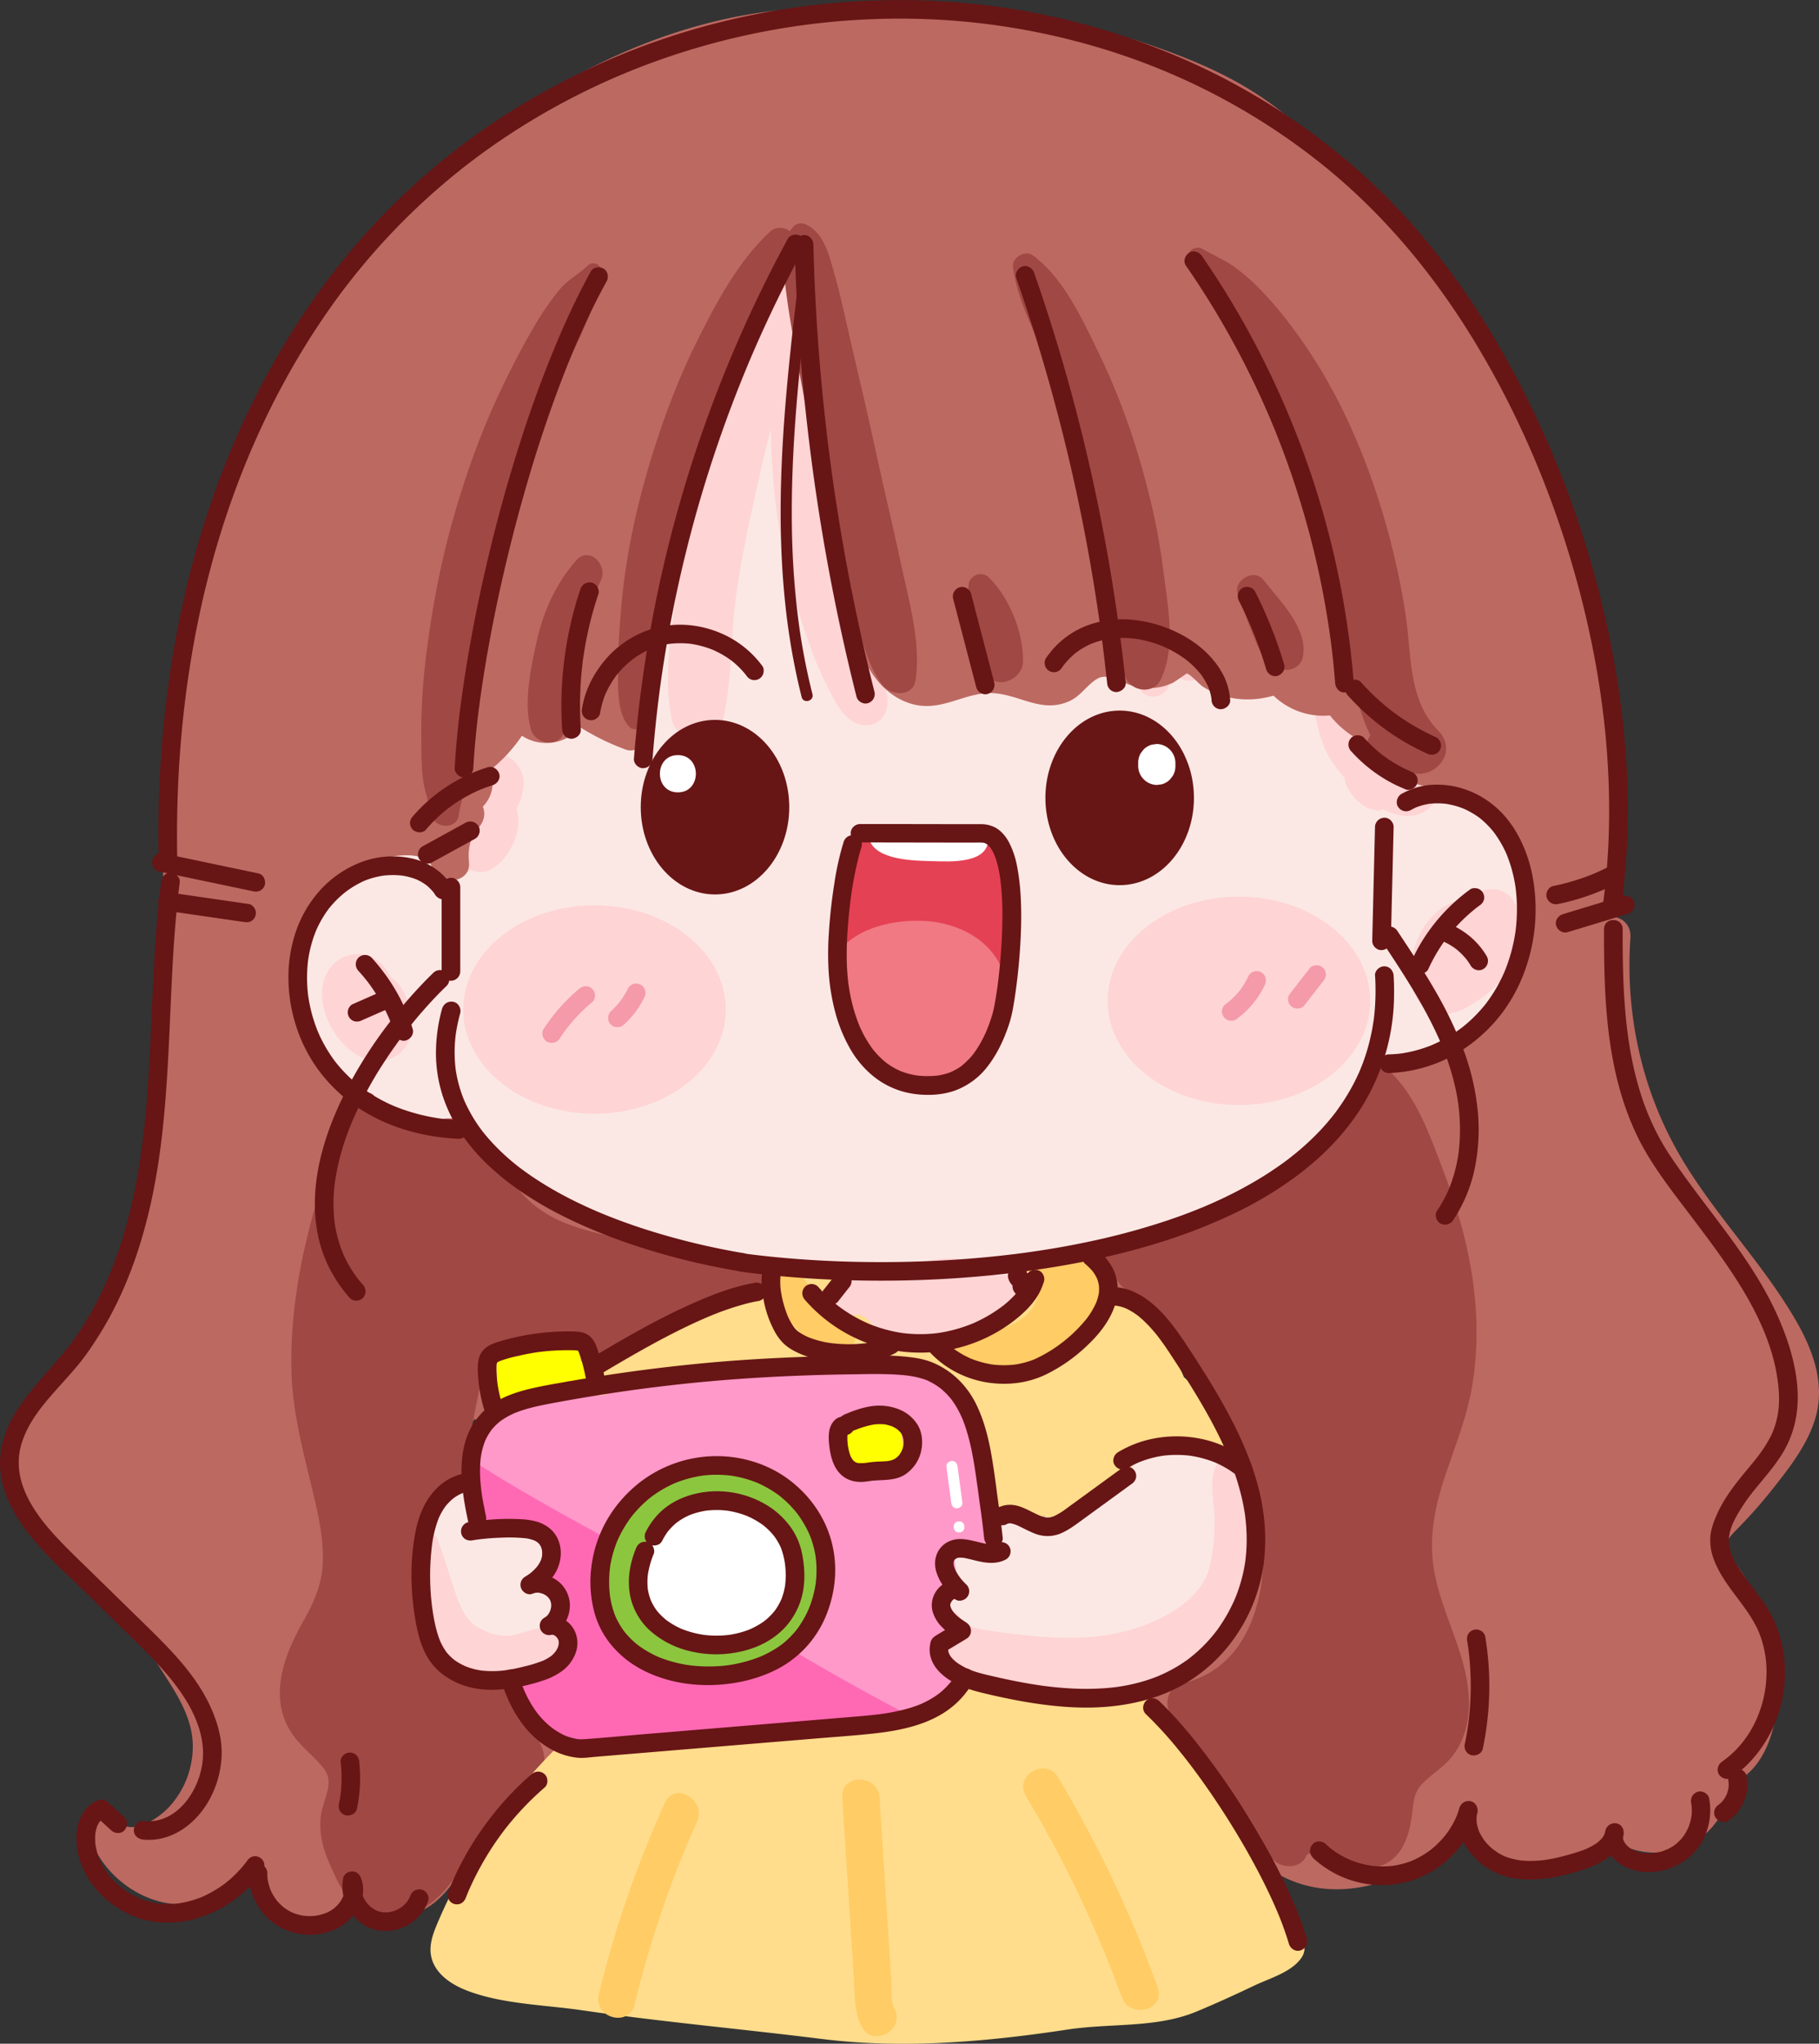 <svg xmlns="http://www.w3.org/2000/svg" viewBox="0 0 1592.27 1788.17"><rect x="0" y="0" width="1592.27" height="1788.17" fill="#333333" stroke="none"/><defs><style>.cls-1{fill:#fbe8e4;}.cls-2{fill:#fed4d5;}.cls-3{fill:#fff;}.cls-4{fill:#e54154;}.cls-5{fill:#f17983;}.cls-6{fill:#bc6961;}.cls-7{fill:#a04844;}.cls-8{fill:#ff99c9;}.cls-9{fill:#ff69b4;}.cls-10{fill:#ff0;}.cls-11{fill:#8cc63f;}.cls-12{fill:#ffdd8c;}.cls-13{fill:#fc6;}.cls-14{fill:#681515;}.cls-15{fill:#f49aa9;}</style></defs><title>login</title><g id="Design"><path class="cls-1" d="M751.06,1105.84c-25,28.31-46.67,62.8-46.23,100.55.35,29.93,14.6,57.9,30.76,83.09,10.77,16.78,23.22,33.51,41,42.6,15.25,7.8,32.87,9.17,49.32,13.9,28.65,8.25,53.17,26.47,79.27,40.88,55.27,30.54,118.19,44.2,175.79,70.08,39.15,17.58,75.81,40.8,116.28,55.07s87.12,18.67,125.08-1.36c23.77-12.54,42.09-33.52,65.21-47.23,33.91-20.1,74.94-22.92,112.78-34a264.88,264.88,0,0,0,149.25-113.52c4.7-7.57,9.17-15.58,16.09-21.19,8-6.51,18.41-9.08,28.13-12.56,43-15.39,77.47-52.68,89.45-96.74s1.13-93.67-28.15-128.71c-10.73-12.84-23.66-23.73-34.21-36.73-18-22.17-28.23-49.43-40.46-75.24a499.86,499.86,0,0,0-153.9-187.09c-39.48-29.18-83.16-52.42-121.81-82.68C1361.41,641.11,1325,598.89,1280,567.3s-103-51.94-155-34.19c-46.76,16-78.51,58.65-105.52,100A1854.23,1854.23,0,0,0,888.85,869.22c-12.33,26.69-24,53.91-31.79,82.33-5.61,20.53-5.49,44.77-14.25,64.27C826.22,1052.74,777.67,1075.67,751.06,1105.84Z" transform="translate(-449.79 -352.46)"/><path class="cls-1" d="M871.2,1678.41c6.91,6.46,17.06,7.85,26.52,8.22s19.32.14,27.8,4.33,14.81,14.65,10.79,23.21c-1.9,4.06-5.79,7.08-7,11.4-3.7,13.07,18.87,24.6,12.52,36.62-1.84,3.49-6,6.29-5.38,10.18.6,3.51,4.7,5,7.54,7.13,7.3,5.56,6.14,17.7-.08,24.46s-15.65,9.38-24.65,11.21a256.67,256.67,0,0,1-46.82,5.1c-8.88.15-18.2-.28-25.86-4.77-12.19-7.13-16.79-22.27-19.41-36.15a306.6,306.6,0,0,1-4.39-79.95c.59-7.72,1.52-15.59,4.82-22.59,2.84-6,17.95-25.47,26.21-24.49C865.48,1653.72,862.47,1670.25,871.2,1678.41Z" transform="translate(-449.79 -352.46)"/><path class="cls-1" d="M1539.41,1638.5c7.67,8.32,11.45,19.55,13.27,30.71,4.79,29.43-2.74,59.49-13,87.5-9.85,27-23.44,54.44-47.63,69.93-24.8,15.88-56.27,16.35-85.6,13.72-32.09-2.88-63.82-8.84-95.49-14.79-12-2.26-25.21-5.2-32.56-15s-2.55-28.08,9.7-28c-15.9-4.84-18.14-31.3-3.28-38.75-6.19-5.81-12.83-12.56-13-21-.28-10.73,10.52-19.12,21.21-20.14s21.09,3.3,31,7.53c-6.52-11.68-11.53-29.45.21-35.87,7.8-4.27,17.17.43,25.77,2.69,45.2,11.91,58.61-32.45,88.78-51.58C1464.32,1609.23,1518.78,1616.13,1539.41,1638.5Z" transform="translate(-449.79 -352.46)"/><path class="cls-2" d="M1748.68,1131.54a25.59,25.59,0,0,0-12.32,7.72,41.46,41.46,0,0,0-18,4c-21.14,10.21-33.24,35.87-33.49,58.62-.14,12.39,2.61,26.17,13.84,33.28,11.88,7.51,24.9,4.52,36.34-2,20.84-12,40.4-30.58,46.35-54.58C1786.37,1158.58,1775.76,1123.93,1748.68,1131.54Z" transform="translate(-449.79 -352.46)"/><path class="cls-2" d="M803.4,1220.91a38.8,38.8,0,0,0-11.26-13.39c-6.79-13.8-20.27-23.43-36.57-19.28-13.7,3.48-22.05,15.1-23.61,28.75-2.85,25,17,57.57,42.31,63.41,15,3.47,30.06-6,34.69-20.41C813.07,1247.15,809.15,1232.66,803.4,1220.91Z" transform="translate(-449.79 -352.46)"/><path class="cls-2" d="M900.22,1018.92c-16.6-16.6-38.53-1-52.38,10.4-14.43,11.84-24,26.32-33.54,42.19-4.58,7.65,2.51,18.23,10.52,17.89-4.87,20.88,18.37,40,36.84,24.19a21,21,0,0,0,18.46-.69c15.77-8.83,27.92-34.9,21.88-52.62C908.57,1046.53,912.43,1031.14,900.22,1018.92Z" transform="translate(-449.79 -352.46)"/><path class="cls-2" d="M1220.74,941.37c-18.44-54.13-35.8-106.26-44.23-163.13-9.34-63.12-3.86-126.76-7-190.16-.23-4.54-4.09-7.91-8.11-8.47a78.48,78.48,0,0,0-.12-21.65c-1-6.08-8.75-6.61-12.6-3.33-12.5,10.67-20.25,27.41-27.51,41.92-8.51,17-15.57,35.15-22.26,52.91-13.28,35.27-24.87,71.65-34.61,108.06a917.28,917.28,0,0,0-21.48,107.58c-5.38,37.73-12.74,78.59-5.08,116.36,4.59,22.64,40.1,22,45.13,0,8.06-35.24,6.33-72.62,11.36-108.45,5.1-36.33,13.09-72,21.17-107.75,2.85-12.66,6-25.22,9.24-37.76,0,6,.15,12,.38,17.93a561,561,0,0,0,32,166.89c4.49,12.67,9.26,25.29,15.29,37.32,5.9,11.76,13.23,28.59,25.61,35,7.66,3.94,17,3.37,23.1-3C1231.5,970.65,1224.91,953.62,1220.74,941.37Z" transform="translate(-449.79 -352.46)"/><path class="cls-2" d="M1699.6,1025.16c-10.52-12.08-25.44-18.93-36-31.11-10.81-12.46-13-26.8-19.37-41.43-7.17-16.43-18.79-31.13-29.61-45.25-6.35-8.27-20.87-8.83-23.84,3.12-4.34,17.46,1.3,31.11,5.74,47.83,4.52,17,6.18,34.35,13.66,50.51,3.37,7.26,9.38,16.19,17,24.83a13.41,13.41,0,0,0,1.35,6.41,43.46,43.46,0,0,0,9.49,13c5.27,4.91,10.26,7.82,17.48,8.55a8.63,8.63,0,0,0,5-1c11.29,5.65,22.92,7.76,33.32,3.38C1710.86,1056.79,1710.53,1037.71,1699.6,1025.16Z" transform="translate(-449.79 -352.46)"/><path class="cls-2" d="M1457.6,907.17c-4.43-8.37-18.87-4.75-18.23,4.94,1,15.31-.5,33.58,10.1,45.83,6.47,7.48,21.7,4,23.33-6.16C1475.43,935.44,1464.94,921.05,1457.6,907.17Z" transform="translate(-449.79 -352.46)"/><path class="cls-2" d="M1503.26,909.78c-1.69-8.26-11.92-13.79-19.81-11.24-9.1,2.94-12.6,10.85-11.24,19.8,1.15,7.57,1.44,15.63,5.5,22.32a15.56,15.56,0,0,0,15.42,7.39c5.67-.76,11.71-5.12,12.87-11.09C1507.81,927.69,1505.11,918.85,1503.26,909.78Z" transform="translate(-449.79 -352.46)"/><path class="cls-2" d="M1344,1469.29c-8.09-1.83-15.54-1.58-23.09-.6a7.92,7.92,0,0,0-4.24-7.34c-26.19-13.57-59.9-7.89-85.73,5.41l-3.76-.8c-12.29-2.61-24.83-3.16-37-5.91-10.92-2.47-23.63,7.43-19.41,19.41,11.13,31.64,57.78,43.33,87.27,47.84,31.17,4.77,81.69,5.54,98.32-27.54C1362.1,1488.4,1357.79,1472.4,1344,1469.29Z" transform="translate(-449.79 -352.46)"/><path class="cls-2" d="M939.6,1778.23c-11.32-3.69-21.59-.67-32.56,2.86-14.21,4.57-24.07,3.14-37.7-4-12.39-6.5-17.44-20.28-21.6-32.77-4.91-14.74-9.28-29.8-14.63-44.36-3.3-9-15.63-5.39-14.15,3.9,3.26,20.4-1.29,40.58,2.38,61,3.37,18.74,12.07,36,27.41,47.66,15.17,11.55,37,19.12,56,14.87,17.76-4,29-18,39.45-31.56C949.1,1789.53,947.75,1780.89,939.6,1778.23Z" transform="translate(-449.79 -352.46)"/><path class="cls-2" d="M1548.73,1688.13c-1.92-18.55-3.41-43.49-18.41-56.43-6-5.17-13.94-2.84-16.69,4.41-5.42,14.33-.77,30.77-.71,45.77,0,13.88-.78,28.18-4.28,41.65-6.61,25.44-32.05,41-55.23,50.23-27.16,10.84-56.47,12.93-85.39,11.16-14.54-.9-29.1-2.23-43.48-4.51-10-1.6-30.27-2.4-35-13.72-1.91-4.53-9.47-5.2-12.48-1.61-10.57,12.61-10.68,26.63.82,39.27,13.3,14.63,35.13,17.47,53.53,21.1,41.58,8.21,85.84,8.73,126.52-4.41,35.8-11.56,73.37-34,86.79-71.11C1551.66,1730.59,1550.81,1708.27,1548.73,1688.13Z" transform="translate(-449.79 -352.46)"/><ellipse class="cls-2" cx="520.42" cy="883.29" rx="114.9" ry="91.16"/><ellipse class="cls-2" cx="1084.48" cy="875.69" rx="114.9" ry="91.16"/><path class="cls-3" d="M1481.92,1008.47a23.73,23.73,0,0,0-12.8-5,15.14,15.14,0,0,0-12.87-1.71c-15.4,5.21-19.22,23.52-11.39,36.65,7.72,13,25.26,15,36.72,6.12C1493.33,1035.5,1493.75,1017.61,1481.92,1008.47Z" transform="translate(-449.79 -352.46)"/><path class="cls-3" d="M1049.8,1009.8c-10.11.48-18.92,3.43-25,12a20.78,20.78,0,0,0-3.12,6.78,24.56,24.56,0,0,0-2,4.19c-4,11.2,3.36,24.31,14.64,27.42a25.59,25.59,0,0,0,26.53-9c5.34-6.91,6.72-15.14,6.52-23.71C1067.19,1018.23,1059.51,1009.33,1049.8,1009.8Z" transform="translate(-449.79 -352.46)"/><path class="cls-4" d="M1337.79,1141.61c-1.85-16.51-2-42.34-16.12-53.79-13.72-11.15-42.65-7.19-59.15-8.06-20.13-1.07-47.82-6-65.44,5.7-6,4-9.12,14.16-2.51,19.52.55.45,1.15.83,1.72,1.25-6.86,12.9-9.68,29.32-10.41,44.93-.91,19.38,1.95,38.55,4.8,57.67,2.55,17.13,5.58,34.2,13.18,49.93,15.72,32.56,52.25,51,86.17,33.09,31.66-16.73,42.24-52.14,46.71-85.22A263.47,263.47,0,0,0,1337.79,1141.61Z" transform="translate(-449.79 -352.46)"/><path class="cls-5" d="M1330.65,1213.39c-5.43-32.71-35.23-51.39-66.36-54.72-28.72-3.08-71.49,5.14-84.76,34.22-3.46,7.58,1,15.62,8.69,16.21-8.73,28.52,6.4,56.35,30.11,72.73,24.09,16.65,57,21.58,82.12,4.2C1323.47,1270.08,1335.21,1240.85,1330.65,1213.39Z" transform="translate(-449.79 -352.46)"/><path class="cls-3" d="M1305.73,1080.18c-5.11,1.09-8.59,4.36-13.58,5.88-7.72,2.36-17.39,1.92-25.32,1.93-14.6,0-35.06.49-47.68-7.72-4.22-2.74-9.91,1.81-8.48,6.53,5.69,18.81,40.85,18.76,56.16,19.17,14.39.39,47.7,2.33,47.93-18.92C1314.81,1082.2,1310.18,1079.22,1305.73,1080.18Z" transform="translate(-449.79 -352.46)"/><path class="cls-6" d="M1998.39,1659.15c16.52-20.81,35.88-44.46,41.81-71,6.53-29.15-5.11-57.88-19.7-82.59-29.47-49.9-70.77-91.61-100-141.69-33.66-57.74-48.08-124.13-43.53-190.63.87-12.78-8.66-19.08-18.59-19,2.37-12.29,2.6-25.08,3.42-37.63,1.21-18.58,2.05-37.17,2.11-55.79a943,943,0,0,0-5.84-111.32c-8.56-73.65-26.47-145.87-56.87-213.63-31-69.1-76.76-129.25-127.93-184.64-26.2-28.36-53.55-55.73-81.17-82.72-29.32-28.65-61.68-47.7-99.49-63.2-40.19-16.48-82.08-28.94-125.08-35.28a435.21,435.21,0,0,0-63-5.18c-23,0-47.27-4.23-69.91-1.81a4.48,4.48,0,0,0-2.42,1.12c-203.09-33.07-405,109.32-515.6,270-58.83,85.47-98,184.11-113,286.8-17.41,119.25-7.1,239.93-13.95,359.82-3.82,66.9-14.89,131.84-35.17,195.73-9.22,29-22.93,57.74-44.91,79.33-5.28,5.18-13.83,11.61-20.7,18.88a12.86,12.86,0,0,0-7.88,5c-23.26,32.2-20.23,76.1,6.08,105.37,22.07,30.67,52.65,53.9,74.8,84.74,12.19,17,23.35,34.71,34.6,52.32,11.35,17.79,22.06,36.56,22.1,58.28a78.75,78.75,0,0,1-18.89,51c-12,14-40.72,32.21-51.89,7.42-6.11-13.55-24.94-3.3-22.56,9.51,6.31,34,35.39,62.4,69.25,69,28.27,5.54,56.3-3.67,77-22.09,9.6,19.29,23.92,35.92,47.72,37.28,18.9,1.07,31.19-9.32,38.88-23.49,11.19,13.39,26.12,22.55,45.42,19.69,36.39-5.4,47.71-40.84,68.91-65.12,19.47-22.29,51.15-32.63,68.17-57.16,7.63-11,6.83-21-1.58-31.07-13.46-16.2-29-31-43.47-46.18-.08-.08-.15-.13-.23-.2.91-6.28-4.25-14.11-12.63-12.55-63.94,11.9-68.84-64.46-67.06-108.33.58-14.26,1.52-29.38,9.22-41.86,6.49-10.51,16.44-12,24.86-19.55,6.81-6.11,5-13.29,5.31-21.7.37-11.54,4.16-21.43,9.92-30.69,5,1.21,10.71-.59,11.62-6.65,1.86-12.33-4.81-27-.91-38.81q-5.66-1.61,0-2.41l8.58-3,20-6.88c11.39-3.91,28.31-12.92,40.75-10.88,12.13,2,21.51,14.76,28.75,23.5,3.41,4.12,11.94,5.44,16.33,2.11a476.18,476.18,0,0,1,62.38-39.76c18.86-10.1,39.62-16.12,55.65-30.26a38.73,38.73,0,0,0,8-3.66,6.18,6.18,0,0,0,1.24-9.6c-15.89-15.34-46.67-17.44-67.26-23.19-23.69-6.62-47.46-14.14-70.42-23a653.59,653.59,0,0,1-68.44-31.45c-11.3-5.91-24.91-12.73-33.68-22.15-6.82-7.31-10.22-17.32-17.16-24.36a1,1,0,0,0-1.44,0,19.76,19.76,0,0,0-2.9,2.88c-12.58-7.95-30.14-4.52-45.61-7.59-.49-.09-1-.21-1.45-.32a609.57,609.57,0,0,1-65.39-43.3,13.83,13.83,0,0,0-10-3.12c-1.6-2.46-3.08-4.85-4.43-7.11-16.76-28-25.51-62.18-20.3-94.76a111.68,111.68,0,0,1,42.91-71A94.13,94.13,0,0,1,791,1102.19c10.14-1.84,32.91-3.92,36.92,9,5.23,16.92,34.27,14.92,32.41-4.39-1.12-11.64.84-21.61,8.73-30.67,4.76-5.46,5.78-12.14,3.39-17.87,6-6.42,9.6-14.59,8.19-24.65a28.33,28.33,0,0,0-2-7.11,134.61,134.61,0,0,0,28-30.27,38.91,38.91,0,0,0,24.88,6.13,37.12,37.12,0,0,0,25.91-13.69,213.06,213.06,0,0,0,40.27,19.72c7.43,2.73,18.65-3.11,19.79-11.23,20.33-144.83,49.37-292,125-419,.37.5.53,1.66.48,3.5.84,1.59.15,7.24.32,9.19.58,6.49,2.15,12.82,3.45,19.19,3.18,15.56,6.65,31,10,46.55q9.82,45,17.75,90.31t14.59,90.94c4.11,28.11,4.89,59,14.9,85.79,7.77,20.79,23.53,39.79,45.87,45.25,25.25,6.17,45.56-11.45,69.72-9.9,23.58,1.52,42.52,18,66.74,6.75,10-4.66,15.45-14.76,24.68-19.74,8.78-4.74,21.2,4,30.11,6.45,12.21,3.3,24.09,2.84,35.57-2.67,1.18-.56,11.82-8,11.86-8,3.08.29,11.23,9.64,14.41,11.64,18.83,11.78,41.07,13.7,61.63,7.72a62.7,62.7,0,0,0,49.4,17.31,82.21,82.21,0,0,0,43.88,28.61c4.44,16.51,18.75,28.45,37.19,32.86,14,3.34,29.09,2,42.57,7.46,11.06,4.44,20.24,12.79,27.36,22.18,13.58,17.93,20.26,39.26,25.87,60.7,1.75,41.37-8.45,82.81-38.92,113-15.22,15.07-33.63,27.05-54.12,33.55-11.74,3.72-21.72,5.45-30.39,10.22a9.52,9.52,0,0,0-13.24.24,11.15,11.15,0,0,0-2.81,6.77c-.24,2-.61,4.08-.72,6.11a9.9,9.9,0,0,0,.37,3c-23.42,36.52-56,71.54-93,94.66-41.28,25.84-91.94,34.49-138.66,45.22-7.12,1.63-12.29,12-7.43,18.28,5.89,7.67,10.56,18.21,18.4,23.94,6.27,4.58,14.32,7.29,20.82,11.91a258,258,0,0,1,31.17,26.11c20.6,51,48,99.71,64.15,152.44,9.24,30.26.73,57.58-16,83.45-14.49,22.46-35.17,61.31-64.7,64.85-11.8,1.42-15.65,14.67-5.92,21.86,21.95,16.21,34.5,46.07,46.35,69.77,12.81,25.6,26.7,51.23,50.14,68.67,56.73,42.21,125.82,15.14,174.15-26.08,33.33,29,85,35.8,122.66,9a51.71,51.71,0,0,0,7.17-5.57l.16-.12c2.23,4.18,14.76,7.84,18.5,9a69.37,69.37,0,0,0,42.14-.68c24.38-8.52,41.11-31.16,43.68-56.2,41.93-17,46.15-81.92,38.12-119.9-5.49-26-17.55-50.51-32.94-72-8.61-12-13.42-17.18-1.91-29A443.32,443.32,0,0,0,1998.39,1659.15Z" transform="translate(-449.79 -352.46)"/><path class="cls-7" d="M1112.21,1459.38c-34.87-5.05-69.77-11.36-104-19.76-30.46-7.46-64.24-11.82-89.61-31.77-12.39-9.74-21.85-22.53-30.2-35.75-7.46-11.8-13.43-27.48-25.46-35.38-13.82-9.09-26.86-4.75-42-3.16-14.43,1.52-27.8-4.07-39.1-12.65a17.82,17.82,0,0,0-2.95-1.8l.12-.83c1.68-13-17.15-13.19-21.22-2.87-29.54,74.9-55,155.79-52.83,237.35,1.06,40,12.51,77.38,21.25,116,3.74,16.56,6.67,33.26,6.14,50.31-.6,19.62-7.86,35.69-17.35,52.47-16.64,29.41-30.47,65.84-10,97.15,7.73,11.8,19.14,19.79,27.85,30.63,10.39,12.93.11,26.37-2,40.8-2.23,15.21,1.41,29.54,7.6,43.4,6.48,14.51,14,31.76,27.64,41,25.48,17.25,56.49,1.31,74.22-19.57,22.81-26.86,32.23-59.64,63.69-78.57,12.92-7.77,23.33-18,22.44-34.18-.48-8.76-4.27-16.37-9.2-23.44s-20.58-19-14.37-28.92c5.64-9-3.7-20.81-13.76-17.89-32.62,9.45-62.54-17.88-70.13-47.92-8.64-34.21,2.1-79.76,19.06-110.26,4-7.13,9.9-12.24,14.36-18.81,4.8-7,5.28-17.92,6.93-26.12,3.82-19,7.33-38.06,11.43-57,3.66-16.95,10.75-29.3,24.19-38.16,3.27,4.92,9.09,7.64,16.69,4.73,19.89-7.59,37.43-4.16,54.57,8,4.09,2.89,11.52,2.94,15.6,0,38.4-27.74,83.78-43.71,130.38-50.74C1125.2,1483.73,1125.28,1461.27,1112.21,1459.38Z" transform="translate(-449.79 -352.46)"/><path class="cls-7" d="M964.46,584.71c-8.2,8-17.81,12.4-25.19,21.58a242.92,242.92,0,0,0-17.42,24.4c-11.34,18.42-21.37,37.8-30.86,57.23-19.13,39.14-33.84,80.26-45.55,122.2S826.13,895.3,821.37,938.7a532.54,532.54,0,0,0-2.74,62.13c.08,11.18,0,22.44,1.49,33.54,1.52,11.33,5.51,21.12,7.89,32,2.43,11,21.43,11.9,23.19,0,1.44-9.73,4.79-19.34,6.31-29.26,1.55-10.15,1.92-20.37,2.74-30.59,1.66-20.78,4.36-41.46,6.78-62.16,4.79-41.05,13.41-81.71,24.1-121.61C901.88,782.63,916,743.47,931.44,705c7.41-18.49,15.94-36.39,24.49-54.36,4.31-9.05,8.27-18.33,12.05-27.61,4.29-10.55,4-21.21,7.72-31.75C978,584.69,969,580.25,964.46,584.71Z" transform="translate(-449.79 -352.46)"/><path class="cls-7" d="M954.18,842.83c-17.29,19.67-28.23,43.36-34.12,68.89-5.4,23.41-12.32,56-5.44,79.23,3.49,11.8,22.4,16.32,28.3,3.7,9.54-20.42,8.13-45.58,12.53-67.58,4.64-23.23,10.78-45.76,20.49-67.45C981.85,846.43,965.44,830,954.18,842.83Z" transform="translate(-449.79 -352.46)"/><path class="cls-7" d="M1238.67,846.73c-7.57-35.34-16.08-70.48-23.7-105.81-7.38-34.26-15.72-68.31-23.45-102.49-3.75-16.6-7.47-33.07-12.19-49.43-4.24-14.69-8.67-32.57-23.52-39.87-3.63-1.79-8.43-1.73-11.36,1.47a32,32,0,0,0-3.19,4.11c-4.86-3.59-12.5-4.12-17.33.39-28.22,26.31-47.26,62.29-64.26,96.49-17.88,36-31.83,74.16-43.05,112.71-11,37.86-19,76.2-22.64,115.47-1.83,19.52-3.16,39.24-3.14,58.85,0,15.2-1.22,38.33,10,49.94a7,7,0,0,0,9.8,0c10.33-10.69,10-30.17,11.79-44.32,2.36-19,4.36-37.89,7.72-56.74,6.73-37.76,14.88-75.57,25.85-112.33,10.79-36.15,24.6-71.14,40.06-105.53,12.24-27.22,27.38-53.26,39.76-80.43.07.82.16,1.65.24,2.47,1.75,16.87,4.13,33.47,7.09,50.17,6.32,35.61,12.41,71.35,20.22,106.67q11.36,51.38,23.52,102.56c3.94,16.54,8.93,32.79,13.77,49.1,5.2,17.48,10.19,36.52,21.22,51.33,7.09,9.53,27,11.4,29.31-3.83C1256.14,915.11,1245.5,878.64,1238.67,846.73Z" transform="translate(-449.79 -352.46)"/><path class="cls-7" d="M1315.31,857.7c-6.62-6.48-17.35-1.57-17.74,7.35-1,24.15,5.14,53.41,14.92,75.47,7.44,16.81,32.44,7.22,32.76-8.87C1345.77,906.05,1333.53,875.52,1315.31,857.7Z" transform="translate(-449.79 -352.46)"/><path class="cls-7" d="M1467.82,849.64c-4.28-34-12.18-67.36-22-100.14a610,610,0,0,0-36.14-92.1C1395.84,629,1380,595.27,1354,576c-6.69-5-18.52,1.64-17.48,10,3.7,29.8,20.08,58.29,30.67,86.14,11.29,29.69,21.3,60.19,29.93,90.75,8.45,29.88,14.26,60.19,20.12,90.65,3.07,15.9,5.57,31.87,7.6,47.93,1.95,15.47,3.28,32.64,11.55,46.17,6.27,10.26,23.22,11.66,29.13,0C1479.83,919.52,1471.6,879.68,1467.82,849.64Z" transform="translate(-449.79 -352.46)"/><path class="cls-7" d="M1555.53,859.68c-8.07-10.27-26.78.87-22.14,12.89,4.38,11.36,8.14,23,12.82,34.27s9,24.4,20.77,30c8.59,4.08,21,1.29,23.21-9.45C1595.41,902.56,1569.71,877.74,1555.53,859.68Z" transform="translate(-449.79 -352.46)"/><path class="cls-7" d="M1708.6,991.56c-26.63-27.16-23-66.86-28.58-102.33a653.47,653.47,0,0,0-31.32-122.34c-14.6-40-32.9-78.08-57.13-113.2-11.47-16.62-23.7-32.6-37.81-47.06a173.75,173.75,0,0,0-22.9-20.22c-9.4-6.77-18.77-10.56-28.59-16.15-7.16-4.07-16.53,4.33-11.71,11.71,5.36,8.21,9.51,18.06,14.67,26.58,5.34,8.82,11.29,17.07,17,25.64,11.52,17.26,23,34.6,33.13,52.72a613.37,613.37,0,0,1,50.26,116.39c12.61,40.5,19.95,81.7,25.87,123.61,3,21.52,7,47.73,17.91,68.81-7.24,10.85-3.64,28.15,10.89,31.41,5.54,1.24,9.49,1.93,15.12,1.34a20.36,20.36,0,0,0,5-1.19c.16.07.3.17.46.25l.22-.52h0C1702.87,1037.72,1728.32,1011.69,1708.6,991.56Z" transform="translate(-449.79 -352.46)"/><path class="cls-7" d="M1738.63,1563.94c4.89-30,4.67-59.91.53-90-4.72-34.27-14.48-67.14-26.81-99.39-11.6-30.37-23.37-64.32-48-86.5-6-5.44-15.77-1.7-16,6.63a101.32,101.32,0,0,0,.36,11.58c-24.6,32-52.59,64.21-86.69,85.83-42.55,27-92.59,39-141.84,46.85-17,2.74-13,30.7,4.06,30,.79,0,1.57-.09,2.35-.12a17,17,0,0,0,7,10.43c28.42,20.41,50.85,48.8,68.47,78.75,18.9,32.13,36.24,66.86,46.53,102.77,16.55,57.8,7.3,148.32-63.77,164.59-14.26,3.26-16.79,20.9-8.11,30.71,33.15,37.46,62.78,75.73,85.63,120.49,5.68,11.14,25.43,12.17,30.79,0,2.22-5,11.25-1.17,17.63,1.41,13,5.24,25.54,11.44,39.94,9.06,25.4-4.2,32.72-26.32,35.31-48.8,1.12-9.64,1.67-17.82,8.71-25,8.59-8.8,19.17-14.67,26.72-24.6,16.41-21.59,16.6-49.12,10.65-74.52-6.54-27.89-19.8-53.65-25.84-81.76-6.31-29.36-1.78-56.69,7.37-84.88C1722.68,1619.66,1733.91,1593,1738.63,1563.94Z" transform="translate(-449.79 -352.46)"/><path class="cls-8" d="M1318.77,1686.07q-8-37.74-15.94-75.48c-4.12-19.49-6-39.41-25.94-48.7s-46.14-10.33-67.72-11.48c-25.39-1.36-50.83-.14-76.18,1.32-26.11,1.5-52.23,3.36-78.36,5.06l-28.88.15a4.41,4.41,0,0,0-3.73,1.84c-12.79.71-25.58,1.34-38.36,1.79-6.94.25-12.6-1.91-17.84-5,.51-10.32-4.43-23.13-15.17-26.06-11.26-3.07-29.72,2.22-40.14,6.34l-.82.35a163.31,163.31,0,0,0-23.91,4.31c-4.54,1.27-8.31,3.84-9.44,8.65-1.08,4.66.26,10.25,1.2,14.83.37,1.81.84,3.6,1.35,5.38a46.15,46.15,0,0,0,.27,24.44c.07.26.23.77.43,1.31a59,59,0,0,0-13.76,29.55,89.15,89.15,0,0,0-.19,26,144,144,0,0,0,.29,21.38,16.3,16.3,0,0,0,7.41,12.6,4.64,4.64,0,0,0,5.7,2.46,18.32,18.32,0,0,0,11.87-1,17,17,0,0,0,15.53,5.68c19.41-2.78,29.38,17.94,20.74,33.44-4.06,7.28-2.19,18.33,5.85,22.3,5,2.46,8,8.08,3.49,12.79-7.22,7.57-5.92,20.19,3.3,25.6,7.44,4.36,19.32,9.55,9.91,17.33-8.28,6.86-20.88,9-31.23,9.37a16.61,16.61,0,0,0-16.3,16.3c-.6,34.91,37.45,42.47,64.66,47.39,37,6.68,69.79,3.24,105.71-6.82,68.07-19.06,144.58,2.5,207.41-36.09,13.46-8.27,8.32-30.67-8.23-30.38-1.26,0-1.7-2.27-1.67-5.7,8.84-3.1,13.49-14.52,8.93-23.82l-7.23-14.74c-.21-.42-.46-.74-.68-1.12a75.12,75.12,0,0,1,6.56-6.26c4.85-4.26,8.64-7.78,9.75-14.52,1.64-9.9-10.92-34.77,11.31-30.81C1311.21,1708.34,1321.48,1698.9,1318.77,1686.07Zm-433-133.64c.21-2.26,1.74-2.24,3.76-2.73l.46-.09a49.42,49.42,0,0,0-4.21,5.09A17.22,17.22,0,0,1,885.81,1552.43Z" transform="translate(-449.79 -352.46)"/><path class="cls-9" d="M1150.49,1800.53c-42.89-25.35-84.06-53.47-127.27-78.26-52.64-30.18-107.34-57.78-158.19-90.94a95.74,95.74,0,0,0,.61,19.37,144,144,0,0,0,.29,21.38,16.3,16.3,0,0,0,7.41,12.6,4.64,4.64,0,0,0,5.7,2.46,18.32,18.32,0,0,0,11.87-1,17,17,0,0,0,15.53,5.68c19.41-2.78,29.38,17.94,20.74,33.44-4.06,7.28-2.19,18.33,5.85,22.3,5,2.46,8,8.08,3.49,12.79-7.22,7.57-5.92,20.19,3.3,25.6,7.44,4.36,19.32,9.55,9.91,17.33-8.28,6.86-20.88,9-31.23,9.37a16.61,16.61,0,0,0-16.3,16.3c-.6,34.91,37.45,42.47,64.66,47.39,37,6.68,69.79,3.24,105.71-6.82,54.2-15.17,113.75-4.63,167.48-19.17Q1194.68,1826.57,1150.49,1800.53Z" transform="translate(-449.79 -352.46)"/><path class="cls-3" d="M1142.45,1716.91c-5.48-26.05-29.57-44-58.19-48.35-24.84-3.74-53.94,11.39-64.54,32.77a17.62,17.62,0,0,0-3.73,3.78c-11.69,15.88-12.52,38.22-2.3,55.14,11.53,19.1,34.91,24.88,55.58,27.1,21.14,2.28,43.77-2,57.28-19.8C1137,1753.76,1145.39,1730.91,1142.45,1716.91Z" transform="translate(-449.79 -352.46)"/><path class="cls-3" d="M1288,1635.62c-.34-2.53-2-5-4.89-4.89-2.36.1-5.26,2.17-4.89,4.89q2.11,15.87,4.24,31.73c.34,2.53,2,5,4.89,4.9,2.36-.11,5.26-2.18,4.89-4.9Q1290.09,1651.5,1288,1635.62Z" transform="translate(-449.79 -352.46)"/><path class="cls-3" d="M1289.31,1683.56c-6.29,0-6.3,9.79,0,9.79S1295.61,1683.56,1289.31,1683.56Z" transform="translate(-449.79 -352.46)"/><path class="cls-10" d="M1240,1614.45q-.4-3-1-5.91c1.72-1.73,2-5.23,0-6.91a23.3,23.3,0,0,0-3.06-2.13,17.94,17.94,0,0,0-11.64-9.42,30.77,30.77,0,0,0-18.54,1.47,20.81,20.81,0,0,0-10.09,10.36,4.59,4.59,0,0,0-2.69-.83c-2.45,0-5.13,2.24-4.89,4.89.6,6.43,1.07,12.88,1.82,19.3a16.85,16.85,0,0,0,2.37,7.74,12.29,12.29,0,0,0,8.43,5,63.11,63.11,0,0,0,19.45.11c5.72-.81,12.23-2.13,16.33-6.57C1240.79,1626.83,1240.81,1620.43,1240,1614.45Z" transform="translate(-449.79 -352.46)"/><path class="cls-10" d="M962.83,1551.37a17.55,17.55,0,0,0-3.07-6.8A6.35,6.35,0,0,0,958,1543a57.72,57.72,0,0,0,.23-6.58,5.24,5.24,0,0,0-4.59-4.79c-1-3.91-6.34-6.08-8.82-1.63-.54,1-1.07,1.91-1.6,2.86a5.07,5.07,0,0,0-7.33,1.23l-.14.22c0-.59,0-1.18,0-1.79-.32-4.53-6.68-7-9.11-2.46-.5.94-1,1.88-1.52,2.83-1.77-2.8-6.49-3.27-8.39,0l-1.26,2.17c-1.22-3.57-7-5.26-8.9-1.09-1,2.1-1.94,4.21-2.92,6.31a1.55,1.55,0,0,0,0-.23c1.2-5.18-6.31-8.91-8.93-3.77-.84,1.64-1.59,3.3-2.3,5-2.84-2.16-8.08-1-8,3.67q.24,12.94-.21,25.89a4.57,4.57,0,0,0,3.74,4.61c-.19,4.56,7.16,6.43,9.11,2.2l1.22-2.62a4.73,4.73,0,0,0,6.37-1.77l1.94-3.35c1.33,3.61,6.57,5,8.78,1,.62-1.1,1.22-2.21,1.84-3.31,1.57,3.41,6.2,4.62,8.62.78.58-.92,1.15-1.84,1.73-2.75,1.51,2.4,5.24,3.33,7.51,1.28,1.67,3,6.88,4.07,8.69.32l3.19-6.57a5.46,5.46,0,0,0,4.74.33,14.35,14.35,0,0,0,0,1.47c.25,4.65,6.64,6.89,9.11,2.46l.08-.15a4.44,4.44,0,0,0,2-1.43C965.71,1559.83,966.22,1554.7,962.83,1551.37Z" transform="translate(-449.79 -352.46)"/><path class="cls-11" d="M1140.46,1658.27a111.47,111.47,0,0,0-58.07-26.56c-6.94-.94-13.72,1-17.59,6.37-16,1.68-31.08,7.19-42.73,17.74a15.41,15.41,0,0,0-6.59,2.83c-23.13,16.59-38.62,40.31-41,69.1-2.15,25.77,7.41,58.9,30.85,73,12.47,7.54,28.64,10.33,42.71,13.26,15.54,3.25,31.68,5.42,47.55,3.88,27.17-2.64,51.21-14.81,66.64-37.68a14.59,14.59,0,0,0,2.75-9.69,16.64,16.64,0,0,0,8.89-13.31C1177.64,1721.49,1169.59,1681.14,1140.46,1658.27Zm.78,99c0,.16,0,.31,0,.47a16.46,16.46,0,0,0-7.16,6.08c-21.74,32.21-69.23,22.43-100.36,13.17-39.51-11.76-30.77-66-4.54-88,3.82.12,7.76-1.4,11.17-5.26,17.88-20.25,57.08-16.06,77.61-1.58a91.11,91.11,0,0,1,10.55,10.28c.37.42.75.8,1.12,1.17C1142.59,1711.21,1143.52,1735.79,1141.24,1757.26Z" transform="translate(-449.79 -352.46)"/><path class="cls-12" d="M1524.12,1602.18c-8.87-18.3-23.35-31.51-38-44.81-11.93-28.68-36.86-69.73-69.61-70.16,1.25-11.22-1.19-22.89-10-30.14-14.78-12.08-42.44-3.75-58.7.63-19.12,5.14-12.8,29.82,4.33,32-8-1-6.92,1.37-13.28,6.35a102.66,102.66,0,0,1-14.23,8.93c-9.53,5.18-19.69,8.87-30,12-20,6.07-43,12-62.57,1.6a15.58,15.58,0,0,0-17.29,1.25c0-.24.07-.45.07-.7,0-8.12-7.49-17.2-16.3-16.3a156.27,156.27,0,0,1-15.88,1.09c-5,0-9-1.9-13.51-2.53.75-1.23,1.52-2.69,1.74-3,2.14-2.83,5-6.85,8.51-7.93,20-6.15,11.46-37.63-8.67-31.44a44.1,44.1,0,0,0-9.61,4.43,18.83,18.83,0,0,0-6.51,2.19c-5.38,2.92-11-.93-16.53-.59a23.39,23.39,0,0,0-16.14,8.29,22.07,22.07,0,0,0-5.14,13.42c-6.17,2.08-12.32,4.21-18.47,6.34a356,356,0,0,0-91.49,33.77q-17.16,6.75-34.23,13.75c-19.14,7.88-10.76,39.44,8.66,31.44,5.43-2.23,10.9-4.37,16.34-6.56a15.19,15.19,0,0,0,10.94-2.15c4.34-2.6,8.75-5.09,13.19-7.48,4.33-1.69,8.68-3.34,13-5l.2.15a13.59,13.59,0,0,0,7.43,3.24c8.76,1.85,19.72-1,28.13-1.85q20.41-2,40.78-4.53,38.19-4.77,76.12-11.31a16.75,16.75,0,0,0,2.14-.51c3.1-.14,6.12-.36,9-.66a20.6,20.6,0,0,0,9-3c-.57,5.42,1.66,11,8.06,14.36,14.46,7.65,30.62,10.4,47.08,9.84a16.91,16.91,0,0,0,4.1,2.58,130.62,130.62,0,0,1,23.22,13.13c10.42,17.06,17.7,35.72,20,55.72,1.75,15.27-2.14,32.84,13.09,42.31,11.88,7.4,27,10.27,41.3,8.53,16.4,6.6,35.37.48,47.18-14.5.59-.75,1.09-1.53,1.63-2.3a17.65,17.65,0,0,0,2.89-1,47,47,0,0,0,20.93-17.89,48.87,48.87,0,0,0,6.09-13.78,20.35,20.35,0,0,0,.45-4.27,18,18,0,0,0,7.14-5,17.8,17.8,0,0,0,3.08-5.37,54.83,54.83,0,0,1,13.68-1.75c12.81,0,24,4.32,34.46,11.47C1516.41,1634.43,1530.62,1615.58,1524.12,1602.18Zm-144-117.73c1.82-.16,3.65-.27,5.48-.33q6.93-.57-1.46.77c-1.48,2.69-2.92,5.1-4.42,7.28A31.78,31.78,0,0,0,1380.14,1484.45Z" transform="translate(-449.79 -352.46)"/><path class="cls-12" d="M1589.51,2048.26c-.38-.7-.76-1.41-1.15-2.11a14.21,14.21,0,0,0-8.2-6.81,1024.3,1024.3,0,0,0-99.57-168C1473,1861,1464.33,1844.51,1453,1838c-12.32-7.12-29.29-1.3-42.48-.54-34.76,2-68.76-3.3-101.59-14.67-8.92-3.09-15.55,1.56-18.36,8.24a15.06,15.06,0,0,0-4.26,1.63,239.61,239.61,0,0,0-27.47,19,16.47,16.47,0,0,0-1.51,1.33l-16.29,1.73-38.66,4.11-87,9.24c-52.27,5.56-105.65,15.12-158.2,8.44-5.48-2.75-12.3-2.59-18,3-44.46,43.86-80.73,95.79-105.41,153.22-5.42,12.6-10.69,25.59-4,38.8,5.68,11.17,17.54,18.31,28.89,22.68,30.76,11.83,68,12.44,100.43,17.16,71.08,10.32,138.61,16.21,209.89,25.11s144.18,2.56,215.43-8.24c38.16-5.79,77.43-1,113-15.82,17-7.08,33.7-14.7,50.29-22.62,13.43-6.42,33.38-11.89,41.75-25C1592.68,2059.74,1592.24,2053.27,1589.51,2048.26Z" transform="translate(-449.79 -352.46)"/><path class="cls-13" d="M1186.59,1506c-6.87-1-11.5-8.41-15.84-13.35q-9.24-10.5-17.67-21.65c-5.28-7-14.08-10.65-22.3-5.84-6.93,4-11.18,15.22-5.85,22.3,7.91,10.53,16.12,20.82,24.89,30.65,7.61,8.51,16.19,17.68,28.1,19.33,8.71,1.2,17.5-2.12,20-11.39C1200.06,1518.41,1195.36,1507.2,1186.59,1506Z" transform="translate(-449.79 -352.46)"/><path class="cls-13" d="M1411.58,1464.77c-4.43-5.62-10.45-8.71-17.44-9.92-4.81-.84-15.74,2.57-19.67.53-18.6-9.66-35.11,18.47-16.46,28.15.24.13.48.23.72.34-3.65,27.22-43.67,39-67.87,33.06-20.37-5-29.06,26.41-8.66,31.44,13.59,3.36,29.54,3.11,45-.36,3,6.18,9.51,10.41,18.1,7.76,14.33-4.43,26.38-12,37.77-21.63,10.59-9,23-19.61,29.7-32C1419,1490.72,1420,1475.45,1411.58,1464.77Z" transform="translate(-449.79 -352.46)"/><path class="cls-13" d="M1031.82,1929.9a951,951,0,0,0-57.93,167.74c-4.93,20.39,26.5,29.09,31.44,8.67a905.79,905.79,0,0,1,54.65-160C1068.55,1927.39,1040.46,1910.79,1031.82,1929.9Z" transform="translate(-449.79 -352.46)"/><path class="cls-13" d="M1232.52,2109.66c-3.42-6.19-2.08-16.78-2.52-23.66q-.62-9.64-1.24-19.29l-3.09-48.24q-3-46.62-6-93.25c-1.34-20.83-34-21-32.61,0l6.81,106.12,3.3,51.45c.94,14.59-.07,30.22,7.18,43.33C1214.52,2144.49,1242.69,2128.06,1232.52,2109.66Z" transform="translate(-449.79 -352.46)"/><path class="cls-13" d="M1463.17,2091.29A1067.24,1067.24,0,0,0,1376,1907.58c-10.76-18-39-1.61-28.15,16.45a1022.54,1022.54,0,0,1,83.9,175.93C1438.84,2119.52,1470.36,2111.07,1463.17,2091.29Z" transform="translate(-449.79 -352.46)"/><path class="cls-14" d="M1075.67,982.34c-35.89,0-65,34.19-65,76.37s29.1,76.37,65,76.37,65-34.19,65-76.37S1111.57,982.34,1075.67,982.34Zm-32.49,63.42c-21,0-21-32.6,0-32.6S1064.15,1045.76,1043.18,1045.76Z" transform="translate(-449.79 -352.46)"/><path class="cls-14" d="M1429.9,974.21c-35.89,0-65,34.2-65,76.37s29.1,76.37,65,76.37,65-34.19,65-76.37S1465.8,974.21,1429.9,974.21Zm46.58,57-2.55,3.3a16.37,16.37,0,0,1-7.19,4.19l-4.34.58a16.74,16.74,0,0,1-16.3-16.3v-3.25a16.22,16.22,0,0,1,2.23-8.23l2.54-3.3a16.4,16.4,0,0,1,7.2-4.19l4.33-.58a16.74,16.74,0,0,1,16.3,16.3V1023A16.28,16.28,0,0,1,1476.48,1031.19Z" transform="translate(-449.79 -352.46)"/><path class="cls-14" d="M1202.42,1089.56l89.28.15,12.48,0a57,57,0,0,1,7.16.15l-2.16-.29a16.22,16.22,0,0,1,4,1.08l-1.94-.82a17.24,17.24,0,0,1,3.68,2.16l-1.65-1.27a22.15,22.15,0,0,1,3.87,3.93l-1.28-1.65a37,37,0,0,1,4.69,8.28l-.82-2c3.21,7.62,4.81,15.86,5.91,24-.1-.73-.2-1.45-.29-2.17a260.2,260.2,0,0,1,1.85,37.65c-.17,12.89-1,25.78-2.19,38.61q-.9,9.54-2.17,19c.09-.72.19-1.44.29-2.16-.72,5.31-1.52,10.62-2.49,15.89a97.17,97.17,0,0,1-2.24,10.12,149.8,149.8,0,0,1-5.42,15c.27-.64.55-1.29.82-1.94a100,100,0,0,1-12.59,22.23l1.27-1.65a63.83,63.83,0,0,1-11.16,11.3L1293,1284a53.11,53.11,0,0,1-11.52,6.77l2-.82a54.29,54.29,0,0,1-13.77,3.71l2.17-.29a79.52,79.52,0,0,1-20.39,0l2.17.29a67.25,67.25,0,0,1-17-4.6l2,.82a64.68,64.68,0,0,1-14.08-8.28l1.65,1.27a74,74,0,0,1-13-13.12l1.27,1.65a101.1,101.1,0,0,1-12.81-22.34l.83,2a145.85,145.85,0,0,1-8.77-29.87c-.55-2.92-1-5.85-1.41-8.8.09.73.19,1.45.29,2.17-2.59-19.34-1.82-39-.07-58.34q.87-9.56,2.15-19.06l-.3,2.17a314.35,314.35,0,0,1,7-37q1.15-4.47,2.56-8.88a8.22,8.22,0,0,0-5.7-10,8.32,8.32,0,0,0-10,5.69,244.63,244.63,0,0,0-8.13,36.29c-2.25,14.19-3.87,28.5-4.76,42.84a261.08,261.08,0,0,0-.15,35.49,184.91,184.91,0,0,0,5.5,33.63,133.53,133.53,0,0,0,12.33,31.07,87.05,87.05,0,0,0,20.14,24.81,72.86,72.86,0,0,0,30.31,15.15,83.51,83.51,0,0,0,18.91,2,72.46,72.46,0,0,0,20.6-2.84,63.35,63.35,0,0,0,31.1-21.82c8.19-10.5,13.87-22.43,18.24-35a104.55,104.55,0,0,0,4-15.23c1.31-7,2.3-14,3.21-21q1.58-12.15,2.56-24.37,1.11-13.59,1.46-27.22c.21-9,.14-18-.4-27a185.73,185.73,0,0,0-3.26-26.28,73.67,73.67,0,0,0-7.09-20.52c-2.94-5.37-7.35-10.62-13-13.17a27.06,27.06,0,0,0-11.47-2.41l-26.69,0-53.13-.09-25.93,0c-4.27,0-8.35,3.75-8.15,8.15a8.29,8.29,0,0,0,8.15,8.15Z" transform="translate(-449.79 -352.46)"/><path class="cls-14" d="M1379.41,936.54c.7-1,1.42-2,2.17-3l-1.28,1.65a69.46,69.46,0,0,1,12.26-12.33l-1.65,1.27a67.53,67.53,0,0,1,14.89-8.71l-2,.82a75.66,75.66,0,0,1,19.25-5.18l-2.16.29a90.46,90.46,0,0,1,23.65.11l-2.17-.29a104.55,104.55,0,0,1,26.61,7.3l-2-.82a100.37,100.37,0,0,1,22,12.78l-1.65-1.28a78.69,78.69,0,0,1,14.17,14l-1.27-1.65a59.26,59.26,0,0,1,7.61,12.88c-.27-.65-.54-1.3-.82-1.95a47.11,47.11,0,0,1,3.31,11.93c-.09-.73-.19-1.45-.29-2.17.12.89.21,1.78.28,2.68a8.63,8.63,0,0,0,2.39,5.76,8.25,8.25,0,0,0,5.76,2.39c4.15-.18,8.49-3.6,8.15-8.15A57.94,57.94,0,0,0,1522,946a67.29,67.29,0,0,0-9.62-15.36c-7.81-9.73-18.22-17.56-29.22-23.33a114.69,114.69,0,0,0-39.63-12.25,89.22,89.22,0,0,0-39.31,3.71,75.64,75.64,0,0,0-34.67,24c-1.45,1.82-2.86,3.66-4.19,5.57a8.15,8.15,0,0,0,9.21,12,9.14,9.14,0,0,0,4.87-3.74Z" transform="translate(-449.79 -352.46)"/><path class="cls-14" d="M1117.18,935.3a87.59,87.59,0,0,0-30.86-26.23,92.81,92.81,0,0,0-39.45-10,84.37,84.37,0,0,0-39.37,8.86A88.18,88.18,0,0,0,977.74,932c-8.32,10.51-14.65,22.57-17.56,35.72-.34,1.53-.63,3.06-.87,4.61a8.9,8.9,0,0,0,.82,6.28,8.16,8.16,0,0,0,11.15,2.92c1.67-1.08,3.43-2.82,3.75-4.87a77.1,77.1,0,0,1,5.14-17.93l-.82,2a83.1,83.1,0,0,1,10.53-18l-1.28,1.64a85.88,85.88,0,0,1,15.23-15.25l-1.65,1.28a81.26,81.26,0,0,1,17.63-10.34l-1.94.82a75.63,75.63,0,0,1,19.15-5.23l-2.17.29a80.52,80.52,0,0,1,20.75,0l-2.17-.29a85,85,0,0,1,21.46,5.86l-1.94-.82a83.43,83.43,0,0,1,18.27,10.63l-1.65-1.28A77.56,77.56,0,0,1,1103.5,944l-1.28-1.65.88,1.17a8.91,8.91,0,0,0,4.88,3.75,8.35,8.35,0,0,0,6.28-.82,8.22,8.22,0,0,0,3.74-4.87c.46-2,.46-4.56-.82-6.28Z" transform="translate(-449.79 -352.46)"/><path class="cls-14" d="M888.7,1823.63c7.28,23.73,21,47,43.33,59.3a59.81,59.81,0,0,0,23.64,7.51c5,.45,10.15-.39,15.16-.81l27.36-2.27,110.61-9.19,55.52-4.6c17-1.42,34.09-2.53,51.06-4.43,28.92-3.23,59.52-10.34,78.72-34.08a91.38,91.38,0,0,0,7.52-10.62c2.19-3.66.94-9.11-2.93-11.15a8.31,8.31,0,0,0-11.15,2.92c-1,1.75-2.14,3.46-3.32,5.12-.26.37-.52.73-.79,1.09-.15.21-1,1.34-.34.47s-.16.2-.32.41l-1,1.15a70.34,70.34,0,0,1-5.39,5.79c-1.26,1.21-2.56,2.36-3.9,3.47l-1,.76c-.88.73,1.14-.83.21-.16-.74.53-1.46,1.08-2.21,1.6a78,78,0,0,1-8.8,5.25q-2.28,1.17-4.64,2.2c-.26.12-1.47.62-.42.19s-.17.07-.43.17c-.85.34-1.7.67-2.56,1-3.26,1.21-6.58,2.25-9.94,3.16a174.47,174.47,0,0,1-21.14,4.2l-.48.07c1.17-.16-.19,0-.47.06l-2.5.31c-1.88.23-3.75.44-5.63.63-3.52.37-7,.69-10.58,1-8.72.74-17.45,1.45-26.17,2.18l-53.93,4.48-108.24,9c-17.77,1.48-35.54,3.24-53.32,4.43a30.62,30.62,0,0,1-3.71,0c-.65,0-1.29-.13-1.93-.18-.93-.07,2.52.4.9.12l-1.31-.22a55.33,55.33,0,0,1-9.74-2.9c-1.13-.44,2.07.93.42.16l-1.24-.56c-1-.45-1.9-.93-2.83-1.43a61.42,61.42,0,0,1-5.44-3.29q-1.32-.89-2.58-1.83c-1.62-1.2,1.06.87,0,0-.54-.44-1.08-.87-1.61-1.32a74.23,74.23,0,0,1-5.44-5c-1.87-1.92-3.63-3.92-5.3-6a9,9,0,0,0-.61-.77c1.33,1.34.7.92.37.46s-.8-1.08-1.19-1.63q-1.36-1.9-2.63-3.87c-1.7-2.64-3.26-5.37-4.7-8.16q-1.08-2.08-2.06-4.22c-.39-.83-.74-1.66-1.12-2.49-.48-1.06.54,1.33.1.24-.2-.48-.4-1-.59-1.45-1.39-3.46-2.61-7-3.7-10.55-1.25-4.07-5.76-7.08-10-5.69-4.1,1.32-7,5.66-5.69,10Z" transform="translate(-449.79 -352.46)"/><path class="cls-14" d="M875.12,1678.87c-1-4.92-2-9.86-2.88-14.83q-.59-3.43-1.06-6.89c.25,1.77,0,.19,0-.26l-.21-1.73c-.16-1.38-.3-2.76-.43-4.15a125.4,125.4,0,0,1-.52-14.76c.06-2.35.2-4.7.44-7l.15-1.33c.24-2.22-.3,1.75.06-.45.21-1.3.43-2.59.7-3.88.44-2.11,1-4.21,1.63-6.28.32-1,.67-2,1-3,.12-.31,1-2.31.14-.44.26-.59.52-1.17.8-1.75a48.8,48.8,0,0,1,3.29-5.92c.59-.92,1.23-1.79,1.86-2.69.75-1.06-1.25,1.44.15-.17.51-.59,1-1.19,1.52-1.77a49.63,49.63,0,0,1,5.24-5l1.07-.86c-1.48,1.15.34-.22.55-.36,1.12-.79,2.27-1.54,3.44-2.25a66.71,66.71,0,0,1,6.07-3.25l1.89-.87c1.42-.64.26-.11,0,0,1.29-.53,2.6-1,3.91-1.51,9.72-3.5,19.9-5.48,30-7.38q18.78-3.51,37.64-6.55c25.28-4.07,48.16-7.15,73.55-9.91,49.91-5.42,100-8,150.17-8.68,9-.12,18-.35,27-.2,4.79.07,9.57.24,14.35.59,2.32.17,4.65.38,7,.65l1.62.2c-2.15-.26,0,0,.37.06,1.24.18,2.48.39,3.71.62a71,71,0,0,1,11.53,3.16c1.65.61-1.29-.6-.16-.06l1.38.62c.89.42,1.78.87,2.66,1.33a61.61,61.61,0,0,1,5.47,3.26c.86.57,1.67,1.24,2.54,1.79s-1.53-1.25-.09-.07c.43.35.87.7,1.29,1.06q2.33,2,4.45,4.16c1.27,1.31,2.49,2.69,3.65,4.11.09.11,1.26,1.5.39.46s.27.37.36.5c.66.88,1.29,1.79,1.91,2.71a83.54,83.54,0,0,1,5.92,10.47c.41.86.81,1.72,1.19,2.59.19.43.41.87.57,1.31-.77-2.08-.1-.21.06.19.8,2,1.53,4,2.22,6a184.14,184.14,0,0,1,6.37,24.91c1.68,8.73,2.94,17.52,4.14,26.31.08.63.17,1.25.25,1.87-.25-1.9-.09-.72,0-.3.15,1.13.31,2.27.46,3.4q.57,4.32,1.16,8.64c.28,2,.56,4.07.85,6.1.2,1.37.4,2.74.59,4.11l.3,2.2c.08.57.08.58,0,0l.24,1.76q1.2,9.22,2.17,18.48c.44,4.23,3.43,8.37,8.15,8.15,4-.18,8.63-3.61,8.15-8.15-1.3-12.37-3-24.68-4.73-37-.08-.62-.17-1.23-.25-1.84,0-.4-.34-2.52,0-.3l-.42-3.09q-.55-4.2-1.12-8.38c-.62-4.57-1.26-9.13-2-13.69-2.78-17.93-6.58-35.89-14.59-52.3s-21.15-29.58-38.19-36.66c-8.63-3.59-18.24-4.74-27.47-5.51-9.87-.83-19.79-.88-29.69-.76-49.43.57-98.72,2.43-147.94,7.25q-39.55,3.87-78.87,9.81-19.33,2.91-38.58,6.32c-11.32,2-22.75,3.89-33.88,6.82-10.24,2.7-20.61,6.48-29.32,12.62a58.8,58.8,0,0,0-20.32,24.38c-8.66,19.86-7.09,42-3.56,62.8.84,5,1.83,9.91,2.88,14.84.88,4.17,6,7,10,5.69a8.35,8.35,0,0,0,5.7-10Z" transform="translate(-449.79 -352.46)"/><path class="cls-14" d="M967.51,1723.24a99.56,99.56,0,0,0-.47,22.56,98.25,98.25,0,0,0,3.48,19,75.69,75.69,0,0,0,11.94,23.87,86.58,86.58,0,0,0,19.83,19,101.89,101.89,0,0,0,23.7,11.92c16.63,6,34.88,8.11,52.48,7,18-1.15,35.84-5.46,51.9-13.79a91.49,91.49,0,0,0,41.84-45.16,106.7,106.7,0,0,0,8.44-34.63,97.27,97.27,0,0,0-3.43-33.35c-6.32-22.15-20.77-41.39-39.55-54.51-17.76-12.41-39.71-18.8-61.32-18.62a110,110,0,0,0-64.61,21.54,115.18,115.18,0,0,0-25.42,26.16,109.86,109.86,0,0,0-15.08,31.11,101.67,101.67,0,0,0-3.44,15.71c-.32,2.27-.39,4.22.82,6.28a8.15,8.15,0,0,0,11.15,2.93c1.65-1.07,3.47-2.84,3.75-4.88a101.9,101.9,0,0,1,7.09-25.75c-.28.65-.55,1.3-.83,1.94a105.24,105.24,0,0,1,13.48-23l-1.28,1.65a105.06,105.06,0,0,1,18.49-18.49l-1.65,1.28a103,103,0,0,1,22.7-13.26l-1.94.82a104.29,104.29,0,0,1,26.05-7.12l-2.16.29a103,103,0,0,1,27.28,0l-2.17-.29a100.79,100.79,0,0,1,25.21,6.88l-2-.82a96.74,96.74,0,0,1,21.33,12.46l-1.65-1.27a93.93,93.93,0,0,1,16.53,16.51l-1.28-1.65a95,95,0,0,1,12.23,20.91l-.83-2a86.49,86.49,0,0,1,5.88,21.65l-.3-2.17a94.2,94.2,0,0,1,0,24.88c.1-.73.2-1.45.29-2.17a96.05,96.05,0,0,1-6.59,24.33c.27-.65.54-1.3.82-2A89.79,89.79,0,0,1,1146.7,1779l1.28-1.65a81.89,81.89,0,0,1-14.3,14.34l1.65-1.28a92.58,92.58,0,0,1-20.55,11.79l2-.82a122.68,122.68,0,0,1-31,8.29l2.17-.29a134.84,134.84,0,0,1-35.73,0l2.17.29a115.68,115.68,0,0,1-29.07-7.76l2,.82a90.24,90.24,0,0,1-19.89-11.45l1.65,1.28a75,75,0,0,1-13.42-13.34l1.27,1.65a69.41,69.41,0,0,1-8.91-15.32c.27.65.54,1.3.82,2a80,80,0,0,1-5.26-20c.1.73.19,1.45.29,2.17a99.68,99.68,0,0,1,0-26.45c.25-1.91-1.1-4.47-2.39-5.77a8.17,8.17,0,0,0-11.53,0l-1.27,1.65A8.09,8.09,0,0,0,967.51,1723.24Z" transform="translate(-449.79 -352.46)"/><path class="cls-14" d="M889.44,1581.48a119.73,119.73,0,0,1-4.33-19.62c.09.72.19,1.44.29,2.17q-.64-4.87-.89-9.78a52.36,52.36,0,0,1,.07-9c-.1.72-.19,1.44-.29,2.16a15,15,0,0,1,.91-3.48c-.28.65-.55,1.3-.82,1.95a11,11,0,0,1,1.18-2l-1.27,1.65a10.81,10.81,0,0,1,1.83-1.81l-1.65,1.27a17.48,17.48,0,0,1,3.58-2l-1.95.82a113.7,113.7,0,0,1,17.35-5c6.18-1.46,12.44-2.61,18.73-3.47l-2.17.29c6.06-.81,12.15-1.36,18.26-1.61q4.51-.2,9.05-.17a68.27,68.27,0,0,1,8.7.34l-2.16-.29a12.5,12.5,0,0,1,3.06.83l-1.95-.83a9.9,9.9,0,0,1,1.68,1l-1.65-1.27a10.29,10.29,0,0,1,1.3,1.34L955,1533.2a15.66,15.66,0,0,1,1.69,3l-.83-2a103.72,103.72,0,0,1,4.43,13.88,148.4,148.4,0,0,1,3.05,14.78c.29,1.88,2.17,3.95,3.74,4.87a8.36,8.36,0,0,0,6.28.82,8.25,8.25,0,0,0,4.88-3.75,9.51,9.51,0,0,0,.82-6.28,147.77,147.77,0,0,0-3.66-17q-1.14-4.1-2.52-8.11c-1-2.83-1.93-5.82-3.69-8.26a16.62,16.62,0,0,0-9.83-6.88,45.28,45.28,0,0,0-9.44-.81q-8.82-.17-17.61.47a210.41,210.41,0,0,0-36,5.71c-5.81,1.46-11.76,3-17.22,5.51a19.68,19.68,0,0,0-7.63,6.44c-2.18,3-2.9,6.63-3.28,10.25a57.05,57.05,0,0,0,0,9.15c.21,3.84.66,7.65,1.18,11.46a121.07,121.07,0,0,0,4.3,19.38c1.26,4.07,5.75,7.08,10,5.69,4.09-1.32,7-5.66,5.69-10Z" transform="translate(-449.79 -352.46)"/><path class="cls-14" d="M1194.3,1605.31c7-2.93,14.22-5.57,21.8-6.64l-2.17.29a43.76,43.76,0,0,1,11.26-.1l-2.17-.29a35.91,35.91,0,0,1,8.81,2.38l-1.94-.82a30.08,30.08,0,0,1,6.17,3.56l-1.65-1.28a25.9,25.9,0,0,1,4.51,4.49l-1.28-1.65a21.09,21.09,0,0,1,2.53,4.36l-.83-1.95a22.87,22.87,0,0,1,1.52,5.67c-.1-.72-.2-1.44-.29-2.16a26.26,26.26,0,0,1,0,6.51c.1-.72.19-1.44.29-2.17a27.62,27.62,0,0,1-1.89,6.92c.28-.65.55-1.3.82-2a26.8,26.8,0,0,1-3.27,5.66l1.27-1.65a24,24,0,0,1-4.13,4.18l1.65-1.27a21.39,21.39,0,0,1-4.57,2.68l2-.82A26.74,26.74,0,0,1,1226,1631l2.17-.29c-3.24.41-6.5.46-9.75.59-3.83.16-7.6.69-11.4,1.2l2.17-.29a35.28,35.28,0,0,1-9.12.32l2.17.29a17.31,17.31,0,0,1-4.11-1.14l1.95.82a15.85,15.85,0,0,1-3.32-2l1.65,1.28a17.83,17.83,0,0,1-2.87-2.89l1.27,1.65a24.46,24.46,0,0,1-3-5.23c.28.65.55,1.3.82,2a43.52,43.52,0,0,1-2.71-10.71c.1.72.2,1.44.29,2.17a48,48,0,0,1-.5-12c-.09.72-.19,1.45-.29,2.17a15.37,15.37,0,0,1,.88-3.34c-.28.65-.55,1.3-.82,2a9.72,9.72,0,0,1,1.12-2l-1.28,1.65a6,6,0,0,1,.91-.91l-1.65,1.27a5.27,5.27,0,0,1,.83-.48l-1.94.83a3.9,3.9,0,0,1,.69-.19l-2.17.29a6.09,6.09,0,0,1,.74,0l-2.17-.29a5.42,5.42,0,0,1,.8.17c4.09,1.2,9.06-1.45,10-5.69a8.33,8.33,0,0,0-5.7-10,11.59,11.59,0,0,0-11.55,3.11,17.64,17.64,0,0,0-4.28,8.42c-1,4.82-.6,9.88,0,14.72,1.31,10.45,4.64,21.71,14.37,27.35a25.46,25.46,0,0,0,11.18,3.2c4.08.29,8.21-.52,12.24-1.06l-2.17.29c10.31-1.36,21.55.29,30.69-5.73a33.14,33.14,0,0,0,14-20.51c1.75-8.18.88-17.45-4.11-24.41a33.85,33.85,0,0,0-11.75-10.4,44.3,44.3,0,0,0-15.52-4.59c-12-1.45-24,2.53-34.84,7.08-2.06.86-3.71,1.75-4.88,3.75a8.35,8.35,0,0,0-.82,6.28,8.26,8.26,0,0,0,3.75,4.87c1.8,1,4.31,1.64,6.28.82Z" transform="translate(-449.79 -352.46)"/><path class="cls-14" d="M1145.41,566.23q1,39,3.61,77.85,2.64,38.68,7,77.23,4.41,39.44,10.53,78.66,6,38.5,13.67,76.72t17,76.06q1.15,4.63,2.32,9.26c1,4.14,5.9,7,10,5.7a8.33,8.33,0,0,0,5.7-10q-9.49-37.6-17.34-75.59t-14-76.27q-3.09-19-5.76-38.15c-.23-1.64-.45-3.28-.68-4.92-.1-.76-.2-1.52-.31-2.27l-.15-1.14c-.18-1.32.16,1.21,0-.11-.42-3.15-.84-6.31-1.24-9.47q-1.25-9.66-2.38-19.34-4.52-38.5-7.35-77.2t-4-77.45c-.1-3.18-.18-6.36-.26-9.54-.1-4.26-3.67-8.36-8.15-8.16-4.33.2-8.26,3.59-8.15,8.16Z" transform="translate(-449.79 -352.46)"/><path class="cls-14" d="M1339.34,595.62q11.73,33.74,22,68,10.15,34.06,18.81,68.56,8.69,34.65,15.81,69.66,7.1,34.84,12.64,70,1.39,8.9,2.7,17.82.65,4.38,1.26,8.76c.19,1.35.37,2.69.56,4,.11.79.22,1.57.32,2.36,0,.34.09.67.14,1s.22,1.66.08.6.13,1,.17,1.28c.11.79.21,1.57.32,2.36l.57,4.39c.37,2.92.74,5.85,1.1,8.77q1.11,9,2.1,17.91.49,4.39,1,8.79a8.79,8.79,0,0,0,2.39,5.77A8.24,8.24,0,0,0,1427,958c4-.18,8.63-3.61,8.15-8.15q-3.86-36.27-9.31-72.34-5.36-35.49-12.32-70.71-6.91-35-15.39-69.76t-18.5-69q-10.06-34.44-21.68-68.42c-1-2.79-1.92-5.58-2.88-8.36-1.4-4-5.65-7.11-10-5.7-4,1.29-7.19,5.72-5.69,10Z" transform="translate(-449.79 -352.46)"/><path class="cls-14" d="M1487.77,584.72a744.64,744.64,0,0,1,40.61,65.61,760.37,760.37,0,0,1,33.67,69.43c.59,1.4,0,.08-.07-.17l.5,1.19c.29.69.57,1.38.86,2.08q.93,2.22,1.84,4.46,1.82,4.47,3.58,9,3.54,9,6.84,18.05,6.6,18.13,12.27,36.59a758.43,758.43,0,0,1,18.92,74.82q3.76,18.91,6.56,38c.23,1.59.46,3.18.68,4.77.11.74.21,1.49.31,2.23.06.4.24,1.6,0-.25.06.42.11.85.17,1.27q.63,4.79,1.2,9.58,1.14,9.58,2,19.19c.3,3.2.57,6.41.83,9.61.34,4.24,3.51,8.36,8.15,8.16,4.13-.19,8.51-3.6,8.15-8.16a770.9,770.9,0,0,0-10.39-78.66,761.32,761.32,0,0,0-43.67-148.82,781.2,781.2,0,0,0-33.43-71.53,745.11,745.11,0,0,0-40-66.7q-2.7-4-5.45-8c-2.42-3.5-7.26-5.44-11.15-2.92-3.48,2.24-5.52,7.4-2.93,11.15Z" transform="translate(-449.79 -352.46)"/><path class="cls-14" d="M1139.27,561.64q-22.17,40.73-40.94,83.2-19,43-34.47,87.48-15.19,43.83-26.78,88.79t-19.4,90.68q-7.93,46.38-12.06,93.32c-.33,3.78-.63,7.57-.93,11.36-.33,4.26,4,8.33,8.15,8.15,4.7-.21,7.8-3.59,8.15-8.15q1.78-22.92,4.48-45.75.69-5.87,1.45-11.71c.11-.81.21-1.62.32-2.42l.21-1.62s.19-1.37.07-.53.11-.73.13-.93c.06-.4.11-.8.17-1.21.15-1.07.29-2.15.45-3.22q1.57-11.28,3.4-22.53,7.36-45.59,18.45-90.46,11-44.62,25.65-88.27,7.31-21.78,15.5-43.27,4.14-10.83,8.49-21.58,2.13-5.28,4.33-10.54l1.1-2.63s.52-1.24.22-.52l.38-.9c.79-1.87,1.59-3.75,2.39-5.61q18.18-42.24,39.77-82.87,2.67-5,5.4-10c2-3.75,1.05-9.06-2.92-11.15-3.81-2-9-1.08-11.16,2.92Z" transform="translate(-449.79 -352.46)"/><path class="cls-14" d="M966.78,590.3c-13.95,25.32-25.78,51.77-36.48,78.61-11.56,29-21.67,58.53-30.74,88.38Q885.7,802.91,875,849.4c-6.72,29.14-12.56,58.48-17.28,88-4.17,26.09-7.58,52.35-9.39,78.72-.19,2.77-.36,5.53-.52,8.3-.23,4.27,3.92,8.34,8.16,8.15a8.33,8.33,0,0,0,8.15-8.15c.64-11.81,1.66-23.6,2.92-35.36q1.05-9.77,2.33-19.5c.09-.74.19-1.48.29-2.22.05-.37.09-.75.15-1.12-.33,2.07-.13.95-.07.49.25-1.78.49-3.57.74-5.35.48-3.34,1-6.68,1.47-10,4.39-29.1,9.92-58,16.32-86.77q10.29-46.24,23.64-91.73c8.8-29.91,18.62-59.54,29.81-88.65q4-10.49,8.31-20.87,1-2.45,2-4.89c.11-.25.64-1.49.2-.45-.52,1.21.28-.67.31-.74.4-1,.81-1.89,1.21-2.84q2.12-4.92,4.3-9.8c5.65-12.68,11.65-25.2,18.13-37.48q2.28-4.32,4.63-8.6c2.06-3.73,1-9.06-2.92-11.15s-9-1.06-11.15,2.92Z" transform="translate(-449.79 -352.46)"/><path class="cls-14" d="M604.93,1103.2c-1.6-84.55,7-169.33,28.53-251.2,20.55-78,52.95-152.84,98.2-219.73A586.52,586.52,0,0,1,873.2,485.61a613,613,0,0,1,174.13-87.49,630.24,630.24,0,0,1,191.84-29.36,608.41,608.41,0,0,1,192.23,31.62,574.63,574.63,0,0,1,175,95.37c54.38,43.53,98.77,97.07,134.76,156.55,39.43,65.15,69.12,136.14,89.18,209.56,20.18,73.85,30.71,150.71,27.45,227.33q-1.17,27.29-4.79,54.37c-.59,4.4,4.17,8.11,8.15,8.15,4.89,0,7.57-3.8,8.15-8.15,10.31-76.91,5.12-155.41-10.22-231.29a856.43,856.43,0,0,0-78-222c-32.84-63.71-74.29-124.3-126.32-173.93a585.63,585.63,0,0,0-172.39-113.7,619.19,619.19,0,0,0-195.18-48.14,643.14,643.14,0,0,0-197.89,15.21A634.32,634.32,0,0,0,904.57,445.2,600.77,600.77,0,0,0,751.68,578.12c-50.79,62.36-89.19,134.15-115.72,210-28.15,80.42-42.8,165.34-46.56,250.35q-1.44,32.37-.77,64.77c.2,10.48,16.5,10.52,16.3,0Z" transform="translate(-449.79 -352.46)"/><path class="cls-14" d="M1029.3,1700.91a55.19,55.19,0,0,1,5.74-9.26l-1.28,1.65a53.61,53.61,0,0,1,9.5-9.48l-1.65,1.28a57.59,57.59,0,0,1,12.5-7.26l-1.95.82a67.43,67.43,0,0,1,17-4.59l-2.16.29a77.28,77.28,0,0,1,20.27,0l-2.16-.29a79.09,79.09,0,0,1,20.14,5.47l-2-.82a71.17,71.17,0,0,1,15.59,9l-1.65-1.27a60.33,60.33,0,0,1,10.82,10.78l-1.27-1.65a54.7,54.7,0,0,1,7,12l-.82-2a66,66,0,0,1,4.18,16.55c-.1-.72-.19-1.45-.29-2.17a77.11,77.11,0,0,1,.16,20.36c.1-.72.19-1.45.29-2.17a59.05,59.05,0,0,1-4,14.88l.82-2a53.44,53.44,0,0,1-6.93,11.87l1.28-1.65a56.63,56.63,0,0,1-10.09,10l1.65-1.27a65.87,65.87,0,0,1-14.5,8.38l2-.82a80.76,80.76,0,0,1-20.7,5.55l2.16-.29a91.09,91.09,0,0,1-18.82.53c-1.76-.13-3.52-.32-5.28-.55l2.17.29a84.84,84.84,0,0,1-21.63-5.81l1.94.82a68.69,68.69,0,0,1-15.08-8.72l1.65,1.27a54.92,54.92,0,0,1-9.76-9.69l1.28,1.65a48.32,48.32,0,0,1-6.21-10.56l.83,2a47.94,47.94,0,0,1-3.35-12.33c.09.72.19,1.45.29,2.17a57.15,57.15,0,0,1,.07-14.84c-.09.72-.19,1.44-.29,2.16a79.74,79.74,0,0,1,5.37-19.4c.75-1.82.13-4.66-.82-6.28a8.35,8.35,0,0,0-4.87-3.75,8.24,8.24,0,0,0-6.28.83,9.54,9.54,0,0,0-3.75,4.87c-5.46,13.36-7.84,28.12-4.78,42.37a56.41,56.41,0,0,0,18.06,30.17,79.74,79.74,0,0,0,32.48,16.78,96.92,96.92,0,0,0,36.6,2.4c12.55-1.63,24.9-5.32,35.57-12.29a65.7,65.7,0,0,0,13.92-11.94,65,65,0,0,0,10.84-17.77c5.72-13.81,5.73-29.25,3.09-43.75a61,61,0,0,0-10.1-24.51,71.44,71.44,0,0,0-20.34-19.08,84.63,84.63,0,0,0-51.16-12.3c-18,1.52-35.95,8.81-47.54,23.09a62.94,62.94,0,0,0-7.81,11.92,8.64,8.64,0,0,0-.82,6.28,8.31,8.31,0,0,0,3.74,4.87c3.67,1.94,9.15,1.17,11.15-2.92Z" transform="translate(-449.79 -352.46)"/><path class="cls-15" d="M939.8,1261q3.33-5.1,7.06-9.94l-1.27,1.65a151.28,151.28,0,0,1,22.64-23.45,8.16,8.16,0,0,0-5.77-13.92,9.21,9.21,0,0,0-5.76,2.39,158,158,0,0,0-31,35c-2.34,3.57-.84,9.16,2.92,11.15A8.33,8.33,0,0,0,939.8,1261Z" transform="translate(-449.79 -352.46)"/><path class="cls-15" d="M996,1248.9a79.32,79.32,0,0,0,17.73-23.59,8.74,8.74,0,0,0,.82-6.28,8.32,8.32,0,0,0-3.75-4.87,8.21,8.21,0,0,0-6.28-.82,8.05,8.05,0,0,0-4.87,3.74,73.61,73.61,0,0,1-7.86,12.65l1.28-1.65a74.15,74.15,0,0,1-8.6,9.29,8.22,8.22,0,0,0,0,11.53,8.34,8.34,0,0,0,11.53,0Z" transform="translate(-449.79 -352.46)"/><path class="cls-15" d="M1531.68,1244.5a77.27,77.27,0,0,0,25.15-30.09,8.85,8.85,0,0,0,.82-6.28,8.16,8.16,0,0,0-10-5.69c-1.9.61-4,1.85-4.87,3.74a70.08,70.08,0,0,1-8.2,13.59l1.27-1.65a70.31,70.31,0,0,1-12.38,12.36l1.65-1.28-1.64,1.22a8.79,8.79,0,0,0-3.74,4.87,8.16,8.16,0,0,0,5.69,10c2,.46,4.53.44,6.28-.82Z" transform="translate(-449.79 -352.46)"/><path class="cls-15" d="M1591.21,1232.57l16.82-21.66c1.39-1.78,2.39-3.4,2.39-5.76a8.27,8.27,0,0,0-2.39-5.76,8.16,8.16,0,0,0-5.76-2.39c-2,.09-4.48.73-5.77,2.39L1579.68,1221c-1.38,1.79-2.38,3.4-2.38,5.76a8.13,8.13,0,0,0,8.15,8.15c2-.09,4.47-.72,5.76-2.38Z" transform="translate(-449.79 -352.46)"/><path class="cls-14" d="M915.08,1904.84a257.86,257.86,0,0,0-33.59,35.07,270,270,0,0,0-27.51,42,274.72,274.72,0,0,0-12.09,26.49c-.74,1.84-.14,4.65.82,6.28a8.15,8.15,0,0,0,11.15,2.93,9.48,9.48,0,0,0,3.75-4.87q1-2.52,2-5l-.82,2a258.29,258.29,0,0,1,25-45.69q4.19-6.07,8.69-11.92l-1.27,1.65a258.4,258.4,0,0,1,35.38-37.36c3.24-2.8,3.08-8.7,0-11.53-3.45-3.16-8.07-3-11.53,0Z" transform="translate(-449.79 -352.46)"/><path class="cls-14" d="M1452.82,1852.27a338.1,338.1,0,0,1,28.94,31.71q4.34,5.31,8.51,10.73l-1.27-1.65c12.52,16.22,24.19,33.09,35.15,50.4s21.33,35.3,30.65,53.68c4.81,9.5,9.35,19.13,13.5,28.94l-.83-1.95a276.46,276.46,0,0,1,10.62,29.23c1.21,4.09,5.79,7.06,10,5.69s7-5.64,5.69-10a317.34,317.34,0,0,0-16-41.65c-6.86-15.06-14.53-29.74-22.71-44.12q-12.91-22.7-27.5-44.37t-30.68-42a366.87,366.87,0,0,0-29.08-32.84c-1.14-1.12-2.29-2.24-3.45-3.34-3.1-2.94-8.5-3.3-11.53,0s-3.3,8.39,0,11.53Z" transform="translate(-449.79 -352.46)"/><path class="cls-14" d="M829.19,1203.54a396.44,396.44,0,0,0-39,44.21,387.81,387.81,0,0,0-34.77,53.78c-10.23,19.29-18.86,39.69-24.25,60.88-5.12,20.16-7.34,41.2-4.56,61.88a117,117,0,0,0,7.5,28.92A122.84,122.84,0,0,0,750.85,1482q2.45,3.14,5.08,6.11c2.83,3.21,8.67,3.11,11.52,0a8.33,8.33,0,0,0,0-11.52c-1.05-1.19-2.08-2.39-3.09-3.62l-1.41-1.76c-1-1.32.88,1.16.36.47l-.67-.89q-2.7-3.58-5.1-7.39a108.23,108.23,0,0,1-8-15.39c.28.65.55,1.3.82,2a113.63,113.63,0,0,1-7.82-29c.09.72.19,1.44.29,2.17a142.82,142.82,0,0,1,.28-37.52c-.09.72-.19,1.44-.29,2.16a207.36,207.36,0,0,1,11-43.28q2.22-6.08,4.75-12c-.27.65-.55,1.3-.82,1.94a339.41,339.41,0,0,1,28.89-53.58q8.16-12.48,17.21-24.31l1.12-1.47c-1.75,2.3-.33.43.08-.09.74-1,1.5-1.92,2.25-2.87q2.25-2.84,4.54-5.62,4.36-5.31,8.89-10.45c6.39-7.26,13-14.29,20-21,3.08-3,3.21-8.58,0-11.52a8.3,8.3,0,0,0-11.52,0Z" transform="translate(-449.79 -352.46)"/><path class="cls-14" d="M1659,1175.44c15.17,22.85,30.36,45.79,42.87,70.23q5.27,10.29,9.8,20.92l-.83-1.94a225.54,225.54,0,0,1,13.64,43q1.2,6,2,12.06c-.1-.72-.2-1.45-.29-2.17a169.2,169.2,0,0,1,.27,44.51c.09-.73.19-1.45.29-2.17a134.06,134.06,0,0,1-9,33.87l.82-1.94a117.33,117.33,0,0,1-10.83,20c-2.4,3.54-.8,9.18,2.92,11.15a8.34,8.34,0,0,0,11.15-2.93,128.48,128.48,0,0,0,19.15-46.54,168.32,168.32,0,0,0,2.16-51.12,212.11,212.11,0,0,0-12.4-51.72,346.9,346.9,0,0,0-24.33-50.86c-9.22-16.06-19.35-31.58-29.57-47l-3.73-5.64a8.66,8.66,0,0,0-4.88-3.74,8.3,8.3,0,0,0-6.28.82c-3.53,2.28-5.44,7.35-2.92,11.15Z" transform="translate(-449.79 -352.46)"/><path class="cls-14" d="M1653.4,1076.1q-.95,38.82-1.88,77.63-.27,10.93-.53,21.89c-.1,4.27,3.82,8.34,8.15,8.15a8.3,8.3,0,0,0,8.15-8.15q.95-38.82,1.88-77.62.27-10.95.53-21.9c.1-4.26-3.82-8.34-8.15-8.15a8.31,8.31,0,0,0-8.15,8.15Z" transform="translate(-449.79 -352.46)"/><path class="cls-14" d="M1653.46,1205.93a209.94,209.94,0,0,1-.52,33q-.17,1.83-.39,3.66c-.07.65-.15,1.3-.23,2,0,.28-.08.56-.11.84-.13,1.05.26-1.77,0-.23-.4,2.56-.78,5.11-1.25,7.66q-1.4,7.49-3.4,14.83-1.93,7.07-4.45,14c-.85,2.31-1.8,4.57-2.69,6.87-.33.84.33-.77.32-.74l-.42,1c-.24.56-.48,1.12-.73,1.68-.5,1.11-1,2.22-1.52,3.33a179.42,179.42,0,0,1-14.5,25.29c-1.38,2-2.79,4-4.25,6l-.94,1.26c-.62.82-1.08,1.4-.15.22-.81,1-1.62,2.06-2.44,3.08q-4.56,5.65-9.51,11a232.17,232.17,0,0,1-22,20.59c-2,1.63-4,3.21-6,4.8,1.22-1,.42-.32-.32.24l-1.32,1c-1.11.84-2.23,1.66-3.35,2.48-4.23,3.08-8.56,6-12.95,8.9-9,5.81-18.23,11.14-27.71,16.07q-7.37,3.83-14.9,7.33c-2.55,1.19-5.1,2.35-7.67,3.48-1.29.57-2.59,1.14-3.89,1.69l-1.67.72.26-.11-1.12.47q-16,6.67-32.49,12.16a619,619,0,0,1-69.42,18.64q-18.18,3.83-36.53,6.73-9.24,1.48-18.52,2.74l-.49.07-2.32.31-5,.64q-4.5.55-9,1.07-37.23,4.24-74.73,5.49-36.27,1.24-72.58-.15c-22.68-.88-45.34-2.54-67.89-5.12q-7.86-.9-15.7-2c-4.37-.59-8.15,4.17-8.15,8.15,0,4.89,3.77,7.56,8.15,8.15,22.32,3,44.76,5,67.24,6.3q36.32,2,72.72,1.34,37.53-.67,74.92-4.23c25.57-2.45,51.07-5.93,76.32-10.66a660.48,660.48,0,0,0,71.14-17.27,492.75,492.75,0,0,0,66.53-25.47,329.2,329.2,0,0,0,55.91-33.06c16.67-12.4,32.09-26.47,45-42.81a187,187,0,0,0,41.34-116.72c.08-5.52-.06-11-.39-16.53-.26-4.4-3.56-8.16-8.15-8.16-4.21,0-8.41,3.74-8.15,8.16Z" transform="translate(-449.79 -352.46)"/><path class="cls-14" d="M836.38,1128.68v73.76c0,4.27,3.74,8.35,8.15,8.16a8.31,8.31,0,0,0,8.15-8.16v-73.76c0-4.26-3.75-8.34-8.15-8.15a8.29,8.29,0,0,0-8.15,8.15Z" transform="translate(-449.79 -352.46)"/><path class="cls-14" d="M836.84,1234.76a146.33,146.33,0,0,0-5.44,40.12,122.59,122.59,0,0,0,5.81,36.11,130.73,130.73,0,0,0,15.54,32.14,167.93,167.93,0,0,0,23.45,27.93,232.77,232.77,0,0,0,30.1,24.22,307.19,307.19,0,0,0,33,19.55c12.36,6.36,25.08,12,38,17.15,12.37,4.93,25,9.34,37.67,13.3q18.63,5.81,37.61,10.39,17.87,4.32,36,7.62c2.77.51,5.55,1,8.32,1.46a8.79,8.79,0,0,0,6.28-.82,8.15,8.15,0,0,0,2.93-11.15c-1.08-1.68-2.82-3.4-4.87-3.75q-24.48-4.11-48.59-10.14c-17.21-4.3-34.25-9.32-51-15.17q-14.45-5.06-28.56-11l1.94.82c-10.14-4.29-20.14-8.94-29.9-14.06a308,308,0,0,1-27.7-16.34q-7.33-4.87-14.33-10.26l1.65,1.27a193,193,0,0,1-26.93-25q-3.33-3.78-6.4-7.76l1.27,1.65a132.15,132.15,0,0,1-17-28.84l.83,2a115,115,0,0,1-8.05-29.4c.09.72.19,1.45.29,2.17a123.7,123.7,0,0,1,.14-32.62c-.1.73-.19,1.45-.29,2.17a151,151,0,0,1,4-19.42c1.13-4.11-1.39-9-5.69-10a8.31,8.31,0,0,0-10,5.69Z" transform="translate(-449.79 -352.46)"/><path class="cls-14" d="M1684.67,1061.3a56.76,56.76,0,0,1,5.57-2.79l-1.94.83a54.56,54.56,0,0,1,14-3.79l-2.17.29a63.4,63.4,0,0,1,16.4.06l-2.17-.29a71.66,71.66,0,0,1,17.84,4.9l-2-.82a72.53,72.53,0,0,1,16,9.36l-1.65-1.27a78.49,78.49,0,0,1,13.57,13.75l-1.28-1.65a96.31,96.31,0,0,1,12.21,21.1c-.27-.64-.54-1.29-.82-1.94a124.34,124.34,0,0,1,8.43,31.54c-.09-.73-.19-1.45-.29-2.17a150.82,150.82,0,0,1-.08,39.82c.1-.72.2-1.44.29-2.16a148,148,0,0,1-10.2,37.56c.28-.65.55-1.3.82-1.94a134.84,134.84,0,0,1-17.23,29.64l1.28-1.65a126.55,126.55,0,0,1-22.49,22.47l1.65-1.28a125.77,125.77,0,0,1-27.69,16.2l2-.82a117.25,117.25,0,0,1-29.68,8.15l2.16-.3a108.9,108.9,0,0,1-11.7.91c-4.26.11-8.35,3.68-8.15,8.15s3.59,8.27,8.15,8.16a125.9,125.9,0,0,0,71.31-25,138.44,138.44,0,0,0,28.3-28.13,142.5,142.5,0,0,0,19.12-35.47,157.52,157.52,0,0,0,7.8-79.3,124.47,124.47,0,0,0-11.67-36.82c-5.7-11.33-13.68-22-23.65-29.94a79.81,79.81,0,0,0-34-16.15c-12.22-2.4-25.29-2.14-37,2.37a66.46,66.46,0,0,0-9.21,4.3c-3.69,2.13-5.3,7.47-2.92,11.15a8.3,8.3,0,0,0,11.15,2.92Z" transform="translate(-449.79 -352.46)"/><path class="cls-14" d="M844.78,1127c-8-12.43-20.94-20.61-35.3-23.61a78.58,78.58,0,0,0-43.08,3.24,94,94,0,0,0-36.3,24.65,104.85,104.85,0,0,0-21.42,36.64,123.33,123.33,0,0,0-6.39,40.92,138.54,138.54,0,0,0,6.78,41.63,134,134,0,0,0,20,38.94,140.16,140.16,0,0,0,31.45,30.43,154.67,154.67,0,0,0,37.8,19.13,182.57,182.57,0,0,0,42.68,9.16q5.21.51,10.43.74a8.2,8.2,0,0,0,8.15-8.15,8.32,8.32,0,0,0-8.15-8.15c-5.65-.25-11.3-.75-16.91-1.5l2.17.29a172.1,172.1,0,0,1-33.88-8.06q-4.59-1.61-9.07-3.49l1.95.82A143.39,143.39,0,0,1,764,1302.3l1.65,1.27a127.69,127.69,0,0,1-22.78-22.68l1.27,1.65a126.39,126.39,0,0,1-16.4-28.14c.27.64.54,1.29.82,1.94a132.91,132.91,0,0,1-9.12-33.45c.1.72.19,1.44.29,2.16a127.19,127.19,0,0,1-.09-33.59c-.09.72-.19,1.44-.29,2.16a110.24,110.24,0,0,1,7.46-27.74l-.82,1.95a95.24,95.24,0,0,1,12.36-21.28l-1.28,1.65A89.79,89.79,0,0,1,753,1132.34l-1.65,1.28a85.63,85.63,0,0,1,18.54-11l-1.94.82a73.84,73.84,0,0,1,18.64-5l-2.17.29a71.11,71.11,0,0,1,18.55,0l-2.17-.3a59,59,0,0,1,14.59,3.92l-1.95-.82a48.09,48.09,0,0,1,10.33,6l-1.65-1.28a43.56,43.56,0,0,1,7.61,7.56l-1.28-1.65c.79,1,1.54,2.09,2.24,3.18,2.3,3.59,7.35,5.38,11.15,2.93,3.59-2.32,5.38-7.31,2.93-11.16Z" transform="translate(-449.79 -352.46)"/><path class="cls-14" d="M763.54,1201.93q4.47,4.88,8.52,10.13l-1.27-1.65A158.1,158.1,0,0,1,791,1245c-.27-.64-.55-1.29-.82-1.94q2.9,6.89,5.15,14c1.27,4.06,5.73,7.08,10,5.69,4.08-1.32,7.06-5.67,5.69-10a162.83,162.83,0,0,0-25.1-49.21c-3.42-4.54-7-9-10.83-13.14a8.21,8.21,0,0,0-11.53,0,8.33,8.33,0,0,0,0,11.53Z" transform="translate(-449.79 -352.46)"/><path class="cls-14" d="M766.46,1245.25l26.82-11.8c1.75-.77,3.27-3.12,3.75-4.87a8.16,8.16,0,0,0-5.69-10,9.47,9.47,0,0,0-6.29.82l-26.82,11.8c-1.75.77-3.26,3.12-3.75,4.87a8.35,8.35,0,0,0,.83,6.28,8.21,8.21,0,0,0,4.87,3.75,9.45,9.45,0,0,0,6.28-.82Z" transform="translate(-449.79 -352.46)"/><path class="cls-14" d="M1700,1200.54a149.27,149.27,0,0,1,17.72-29.42l-1.28,1.65a149.72,149.72,0,0,1,26.56-26.62l-1.65,1.27q1.79-1.38,3.61-2.7a8.87,8.87,0,0,0,3.74-4.87,8.3,8.3,0,0,0-.82-6.28,8.21,8.21,0,0,0-4.87-3.75c-2-.46-4.54-.45-6.28.82a159.26,159.26,0,0,0-42.81,46.45,150,150,0,0,0-8,15.22,8.85,8.85,0,0,0-.82,6.28,8.31,8.31,0,0,0,3.75,4.88,8.21,8.21,0,0,0,6.28.82c1.9-.62,4-1.85,4.87-3.75Z" transform="translate(-449.79 -352.46)"/><path class="cls-14" d="M1711.91,1175.67l1.81.73-1.94-.82a60.72,60.72,0,0,1,13.41,7.85l-1.64-1.27a61.74,61.74,0,0,1,10.72,10.71l-1.27-1.65a60.48,60.48,0,0,1,4.15,6.13c2.18,3.66,7.44,5.32,11.16,2.92a8.29,8.29,0,0,0,2.92-11.15,66.93,66.93,0,0,0-14.34-17,71.83,71.83,0,0,0-20.64-12.15,8.16,8.16,0,0,0-9.21,12,9.36,9.36,0,0,0,4.87,3.74Z" transform="translate(-449.79 -352.46)"/><path class="cls-14" d="M876.75,1023.76a144.31,144.31,0,0,0-54.06,31.08,135.45,135.45,0,0,0-11.6,12,8.67,8.67,0,0,0-2.39,5.77,8.31,8.31,0,0,0,2.39,5.76c3,2.79,8.57,3.46,11.53,0a134.79,134.79,0,0,1,20-19.07l-1.65,1.28a136.43,136.43,0,0,1,29.81-17.44l-1.95.82q6-2.54,12.24-4.48c4.06-1.27,7.08-5.74,5.69-10-1.32-4.08-5.67-7.05-10-5.69Z" transform="translate(-449.79 -352.46)"/><path class="cls-14" d="M857.41,1072.26,819.69,1093c-3.74,2.06-5.27,7.52-2.92,11.15a8.31,8.31,0,0,0,11.15,2.93l37.72-20.73c3.74-2,5.27-7.52,2.92-11.15a8.31,8.31,0,0,0-11.15-2.92Z" transform="translate(-449.79 -352.46)"/><path class="cls-14" d="M1629.68,961a208.25,208.25,0,0,0,52.67,42.4q8.09,4.56,16.57,8.36a8.84,8.84,0,0,0,6.28.83,8.36,8.36,0,0,0,4.87-3.75,8.21,8.21,0,0,0,.82-6.28c-.61-1.9-1.85-4-3.75-4.87a202.39,202.39,0,0,1-40.45-24.22l1.65,1.27a200.93,200.93,0,0,1-27.13-25.27c-2.85-3.19-8.67-3.12-11.53,0a8.34,8.34,0,0,0,0,11.53Z" transform="translate(-449.79 -352.46)"/><path class="cls-14" d="M1632.48,1009.69a128.18,128.18,0,0,0,35.2,27.64c4.13,2.2,8.4,4.1,12.73,5.88,1.82.75,4.67.13,6.28-.82a8.15,8.15,0,0,0,2.93-11.15,9.67,9.67,0,0,0-4.87-3.75l-1.16-.48,1.94.82a122.08,122.08,0,0,1-26.66-15.56l1.65,1.27A122.58,122.58,0,0,1,1644,998.17c-2.85-3.2-8.67-3.12-11.53,0a8.35,8.35,0,0,0,0,11.52Z" transform="translate(-449.79 -352.46)"/><path class="cls-14" d="M590.86,1124.28c-9.3,73-7,146.91-15.36,220-7,61.2-22.6,123.45-57.4,175.1-16.57,24.6-39.64,44.27-55,69.66-7.5,12.38-12.56,26.2-13.2,40.74-.68,15.13,3.85,30,10.92,43.22,15.29,28.61,41.27,50.66,64.13,73l40.31,39.45c10.9,10.67,21.76,21.43,31.6,33.11,17.25,20.45,32.95,46.46,30.38,74.11-2,21.06-15.48,45-36.14,51.57a37.34,37.34,0,0,1-16,1.48c-4.39-.45-8.15,4.06-8.15,8.15,0,4.77,3.75,7.7,8.15,8.15,26.12,2.63,48.68-15.66,59.65-38.13a86.48,86.48,0,0,0,9.07-38.79c-.19-14.6-4.79-28.93-11.09-42-13.75-28.43-37.27-50.9-59.53-72.69l-40.9-40c-12.14-11.89-24.61-23.54-36-36.17-18.86-21-36.18-47.77-28.07-77.11,7.7-27.82,31.65-48,49.21-69.71,40.71-50.22,61-113.17,70.77-176.31,11.19-72.64,9.17-146.38,15.94-219.42q1.27-13.76,3-27.46c.56-4.37-4.14-8.15-8.15-8.15-4.87,0-7.59,3.77-8.15,8.15Z" transform="translate(-449.79 -352.46)"/><path class="cls-14" d="M1853.87,1165.46c-.15,61,2,124.81,29,180.81,12.41,25.74,30.68,48.46,47.82,71.16s34.24,45.27,48.36,69.88c13.54,23.6,24.33,49.46,27.3,76.72,1.38,12.64,1,24.15-2.83,35.92a61.83,61.83,0,0,1-5.73,12.94,118.35,118.35,0,0,1-8.19,12.5c-2.41,3.25-5.51,7-8.82,11s-6.7,8.06-9.92,12.19c-6.88,8.82-13.24,18-17.84,28.23-2.93,6.53-5.44,13-6.06,20.23a46.08,46.08,0,0,0,2.94,19.58c5,13.63,14,25.08,22.63,36.6,7.54,10.06,14.77,20.5,18.66,32a92.71,92.71,0,0,1,4.79,35.11c-1,22.59-10,45.77-25.88,62.39a82.71,82.71,0,0,1-12.76,11c-3.62,2.5-5.26,7.15-2.92,11.15,2.09,3.59,7.51,5.44,11.15,2.93,43.06-29.72,58.56-90,37.15-137.4-5.6-12.41-14.37-22.93-22.39-33.82-7.35-10-16.45-22.2-17.14-34.5-.63-11.12,5.57-21.74,11.58-31.16,5.84-9.16,11.52-15.72,18.57-24.27,6.7-8.12,13.37-16.39,18.53-25.6a89.94,89.94,0,0,0,10.8-33.16c3.48-28.23-5.24-57.8-16.55-83.38-23.16-52.37-63.44-94.3-94.83-141.54-34.26-51.55-40.25-114.26-41-174.62-.1-7.65-.11-15.3-.1-23,0-10.49-16.27-10.5-16.3,0Z" transform="translate(-449.79 -352.46)"/><path class="cls-14" d="M588.92,1115l64.58,13.55,18.1,3.8a8.69,8.69,0,0,0,6.28-.82,8.3,8.3,0,0,0,3.74-4.87c.93-4.09-1.23-9.09-5.69-10l-64.57-13.55-18.1-3.8a8.71,8.71,0,0,0-6.29.82,8.3,8.3,0,0,0-3.74,4.87c-.93,4.09,1.23,9.09,5.69,10Z" transform="translate(-449.79 -352.46)"/><path class="cls-14" d="M594.26,1149.17l53.87,7.8,15.32,2.21c2.26.33,4.22.39,6.28-.82a8.16,8.16,0,0,0,2.92-11.15c-1.07-1.65-2.83-3.45-4.87-3.74l-53.86-7.8-15.32-2.22c-2.26-.33-4.23-.38-6.28.82a8.15,8.15,0,0,0-2.93,11.15c1.07,1.66,2.83,3.45,4.87,3.75Z" transform="translate(-449.79 -352.46)"/><path class="cls-14" d="M1813.71,1143.44a204,204,0,0,0,51.44-18c3.82-1.92,5.21-7.61,2.93-11.15a8.34,8.34,0,0,0-11.15-2.92q-6,3-12.13,5.62l2-.82a197.57,197.57,0,0,1-37.37,11.54c-4.19.84-7,6-5.69,10a8.36,8.36,0,0,0,10,5.7Z" transform="translate(-449.79 -352.46)"/><path class="cls-14" d="M1822,1168.08l52.62-16c4.08-1.24,7.08-5.76,5.69-10-1.33-4.11-5.65-7-10-5.69l-52.63,16c-4.07,1.24-7.07,5.76-5.69,10,1.33,4.11,5.66,7,10,5.69Z" transform="translate(-449.79 -352.46)"/><path class="cls-14" d="M957.85,868a312.86,312.86,0,0,0-11.79,46.49,329,329,0,0,0-4.79,49.21q-.27,13.53.65,27a8.63,8.63,0,0,0,2.39,5.76,8.25,8.25,0,0,0,5.76,2.39c4.17-.19,8.46-3.59,8.15-8.15a311.24,311.24,0,0,1,.53-48.66q.62-6.92,1.54-13.8c-.1.72-.19,1.44-.29,2.17a313.1,313.1,0,0,1,13.57-58.12c1.36-4-1.57-9.09-5.7-10a8.33,8.33,0,0,0-10,5.69Z" transform="translate(-449.79 -352.46)"/><path class="cls-14" d="M1284.12,876.33l15.81,60.5,4.47,17.11c1.08,4.13,5.88,7,10,5.7a8.31,8.31,0,0,0,5.69-10l-15.81-60.5L1299.83,872c-1.07-4.12-5.87-7-10-5.69a8.31,8.31,0,0,0-5.69,10Z" transform="translate(-449.79 -352.46)"/><path class="cls-14" d="M1534.29,878.24q6,11.71,11.09,23.84c-.28-.65-.55-1.3-.82-2a367.8,367.8,0,0,1,13.59,38c1.22,4.08,5.78,7.06,10,5.69s7-5.65,5.69-10a380.84,380.84,0,0,0-19-50.47q-3.09-6.72-6.45-13.31c-1.94-3.8-7.6-5.21-11.15-2.92a8.34,8.34,0,0,0-2.93,11.15Z" transform="translate(-449.79 -352.46)"/><path class="cls-14" d="M1154.4,1489.79a134.74,134.74,0,0,0,79.45,44.46,134.58,134.58,0,0,0,93.4-19.11,124.55,124.55,0,0,0,19.46-15.08c5.78-5.56,11.08-12.08,14.34-19.47a57.19,57.19,0,0,0,2.59-6.86c1.19-4.09-1.45-9.06-5.7-10a8.31,8.31,0,0,0-10,5.7,42.94,42.94,0,0,1-1.61,4.54c.27-.64.54-1.29.82-1.94a49.49,49.49,0,0,1-6.39,10.66L1342,1481a87,87,0,0,1-15.54,15l1.65-1.27a127,127,0,0,1-27.7,16.11l1.94-.82a129.94,129.94,0,0,1-32.9,9l2.17-.29a124.43,124.43,0,0,1-32.66,0l2.16.3a127.58,127.58,0,0,1-32.18-8.86l2,.82a129.44,129.44,0,0,1-28.47-16.67l1.65,1.27a124.74,124.74,0,0,1-18.17-17.27,8.22,8.22,0,0,0-5.76-2.38,8.31,8.31,0,0,0-5.76,2.38c-3.18,3.46-3,8.07,0,11.53Z" transform="translate(-449.79 -352.46)"/><path class="cls-14" d="M1117.76,1462.06c-2.31,9-1.24,18.77.47,27.77a92.62,92.62,0,0,0,9.71,27.69,44.37,44.37,0,0,0,7.86,10.54c4.13,3.91,9.36,6.75,14.55,9,12.29,5.29,25.51,7.34,38.83,7.74,15.25.45,30.91-1.26,44.54-8.55a8.22,8.22,0,0,0,2.93-11.15,8.33,8.33,0,0,0-11.15-2.92q-2.13,1.13-4.33,2.08l1.95-.83a67.79,67.79,0,0,1-17.25,4.55l2.17-.29a124.26,124.26,0,0,1-32.41-.27l2.16.3a83.73,83.73,0,0,1-21.16-5.56l1.94.82a53.08,53.08,0,0,1-11.34-6.36l1.65,1.27a26.6,26.6,0,0,1-4.52-4.66l1.28,1.65a55.74,55.74,0,0,1-6.81-12.15l.83,2a94.92,94.92,0,0,1-6.5-24c.09.72.19,1.44.29,2.16a58.47,58.47,0,0,1-.32-15.18l-.3,2.16a32.31,32.31,0,0,1,.65-3.37c1.06-4.13-1.35-9-5.69-10s-8.89,1.28-10,5.69Z" transform="translate(-449.79 -352.46)"/><path class="cls-14" d="M1263.56,1535.4c12.56,13.78,30.19,23.09,48.5,26.35a94,94,0,0,0,29.66.55,82.25,82.25,0,0,0,24.32-7.56,142.2,142.2,0,0,0,34.48-24.08c11-10.17,21-22.57,25.52-37a43.73,43.73,0,0,0,1.18-22.07c-1.63-7.77-6-14.84-11.43-20.54a53.62,53.62,0,0,0-4.41-4.12,8.76,8.76,0,0,0-5.77-2.39,8.29,8.29,0,0,0-5.76,2.39c-2.77,3-3.49,8.6,0,11.52a50.29,50.29,0,0,1,7.25,7.41l-1.28-1.65a36.4,36.4,0,0,1,4.72,8l-.82-2a31.79,31.79,0,0,1,2.16,7.94c-.1-.72-.19-1.44-.29-2.16a34.19,34.19,0,0,1,0,8.81c.1-.72.2-1.45.29-2.17a44.33,44.33,0,0,1-3.12,11.06l.82-2a70.78,70.78,0,0,1-9.33,15.53l1.28-1.65a125,125,0,0,1-22.41,21.92l1.65-1.27a122.32,122.32,0,0,1-26.42,16l1.94-.83a75.78,75.78,0,0,1-19.22,5.2l2.17-.3a82.19,82.19,0,0,1-21.37,0l2.17.3a85.15,85.15,0,0,1-21.36-5.8l1.95.82a80.3,80.3,0,0,1-17.53-10.17l1.65,1.28a75.25,75.25,0,0,1-9.61-8.85,8.22,8.22,0,0,0-11.53,0,8.34,8.34,0,0,0,0,11.53Z" transform="translate(-449.79 -352.46)"/><path class="cls-14" d="M1423.85,1494.8c1,0,2.09,0,3.14.14.22,0,.44.06.66.07,1,.07-1.87-.31-.84-.11.58.11,1.17.19,1.75.31a38.27,38.27,0,0,1,6.2,1.81c.21.08.42.18.63.25.83.26-1-.43-.9-.39.47.23,1,.42,1.44.65,1,.49,2,1,3,1.57a57.6,57.6,0,0,1,5.69,3.63c.45.32.89.65,1.33,1,1.14.83-1.48-1.19,0,0q1.4,1.13,2.76,2.31,2.55,2.25,4.94,4.67a130.18,130.18,0,0,1,9.33,10.58l1,1.32c.55.69-.58-.77-.54-.71.18.26.39.5.58.75q1.06,1.41,2.1,2.82c1.26,1.71,2.48,3.44,3.69,5.18,2.69,3.89,5.26,7.85,7.85,11.81,6.26,9.58,12.44,19.22,18.38,29s11.7,19.8,17,30c2.61,5,5.12,10.09,7.49,15.22,1.21,2.6,2.37,5.21,3.5,7.84.21.48.87,2.47.22.49.18.56.46,1.09.68,1.63q.9,2.17,1.76,4.37a229.28,229.28,0,0,1,10,31.55c1.27,5.41,2.28,10.87,3.09,16.37.22,1.51-.22-1.73,0,.39l.24,2c.15,1.33.29,2.66.41,4q.36,4.15.53,8.31a153.45,153.45,0,0,1-.28,16.75c-.2,2.72-.49,5.42-.81,8.12-.13,1.09.25-1.73.09-.64,0,.25-.07.51-.11.76l-.27,1.78c-.2,1.27-.43,2.53-.66,3.8a138,138,0,0,1-3.56,14.46c-.7,2.3-1.46,4.57-2.27,6.83-.41,1.13-.83,2.25-1.27,3.37-.22.56-.44,1.12-.67,1.67-.09.24-.19.48-.29.72-.66,1.64.55-1.25.13-.29a144.89,144.89,0,0,1-14.37,25.75c-.69,1-1.39,2-2.11,2.91l-.93,1.23c-.87,1.14.24-.39.34-.44-.29.13-.61.78-.8,1q-2.23,2.8-4.62,5.49a128.43,128.43,0,0,1-10.46,10.54c-1.84,1.65-3.72,3.25-5.66,4.8-.4.32-.81.62-1.2,1,1.76-1.47.25-.2-.18.13-1,.77-2.07,1.52-3.11,2.26a126.71,126.71,0,0,1-13.12,8.06q-3.42,1.82-6.93,3.44c-1.15.54-2.38,1-3.51,1.57.17-.09,1.75-.73.43-.18l-.76.31-2,.81a145.14,145.14,0,0,1-14.79,4.84c-5.1,1.38-10.28,2.49-15.49,3.36-1.27.22-2.53.41-3.8.6l-.82.11c-1.12.17,1.66-.21.53-.07l-2.18.28q-4,.46-8,.78a235.83,235.83,0,0,1-31.9.15c-5.48-.32-11-.81-16.41-1.43l-4-.48-1.7-.21.47.06-1.13-.15c-2.74-.38-5.48-.79-8.2-1.23-10.8-1.73-21.52-3.9-32.18-6.33-5.11-1.17-10.24-2.3-15.29-3.7-2-.57-4.08-1.21-6.08-1.94-1-.37-2-.77-3-1.17-1.32-.53,1.65.72,0,0l-1.71-.78a62.57,62.57,0,0,1-5.92-3.19c-.9-.55-1.78-1.12-2.65-1.73l-1.08-.78c-1.06-.76.54.4.6.47a7,7,0,0,0-.67-.55,39,39,0,0,1-4.34-4.28c-1.19-1.36.89,1.29.17.22-.26-.39-.53-.76-.78-1.15-.52-.82-.87-1.75-1.39-2.56-.07-.11.7,1.85.45,1.07-.07-.24-.18-.48-.26-.72-.15-.42-.28-.84-.39-1.27s-.18-.74-.25-1.12a2.5,2.5,0,0,1-.13-.75c0-.08.18,2.34.16,1,0-.86,0-1.7,0-2.56.07-1.83-.36,1.66-.06.34.12-.56.23-1.11.37-1.66l-3.74,4.87,19.38-11.66c5.44-3.28,5.09-10.74,0-14.08q-3-2-5.86-4c-.7-.53-.55-.41.42.33l-.8-.63c-.4-.33-.79-.65-1.17-1-.9-.77-1.76-1.57-2.58-2.41-.35-.36-.69-.72-1-1.09s-1.54-2.29-.29-.26c-.6-1-1.29-1.85-1.84-2.86a6.29,6.29,0,0,0-.64-1.3q.73,1.82.27.6-.14-.35-.24-.69c-.18-.55-.29-1.11-.45-1.66-.47-1.64,0,2.11,0,.23,0-.49,0-1,0-1.45,0-1.54-.44,1.9-.06.51.15-.54.31-1.08.45-1.62.4-1.47-.9,1.74-.18.39.46-.87,1.08-1.68,1.52-2.54-1,1.9-.66.83-.06.2.33-.36.69-.68,1-1,1.08-1-1.54,1-.37.27l1.36-.82c1.25-.75-1.84.59-.54.21.47-.14,1-.22,1.44-.38-1.77.62-1.71.15-.7.15,2,0-1.59-.5-.35-.07l.36.1c.78.26.48.13-.88-.42.4.32.94.53,1.37.84,3.31,2.34,8.22.86,10.51-2.1a8.14,8.14,0,0,0-.64-10.71c-1.13-1.08-2.23-2.21-3.28-3.38-.51-.57-1-1.15-1.51-1.74-.22-.27-.43-.54-.65-.8-1-1.25,1.07,1.45-.15-.21a46.64,46.64,0,0,1-2.72-4.08c-.35-.58-.68-1.17-1-1.77-.19-.37-.38-.74-.56-1.12s-.82-1.92-.3-.59-.31-.87-.44-1.27c-.24-.73-.45-1.47-.62-2.23-.07-.29-.12-.59-.18-.88-.32-1.58.06,1.71.08.63,0-.77,0-1.58,0-2.36s.42-1.12-.16.91a7.4,7.4,0,0,0,.15-.82c.09-.41.23-.8.33-1.2.18-.69.65-.69-.36.77.35-.5.62-1.15.93-1.69.43-.74,1-.66-.33.41.34-.28.65-.71,1-1l.58-.52c1-1-1.47.92-.6.47.48-.25.92-.59,1.41-.84,1.8-.93-1.88.61,0,0,.57-.18,1.15-.3,1.73-.43,1.39-.32-1.95.16-.92.11l.91-.08c.49,0,1,0,1.48,0,.64,0,1.27,0,1.9.09l.78.08c1.51.12-2-.32-.61-.09,5.33.87,10.47,2.52,15.76,3.54,7.5,1.45,15,1.63,21.91-2.08a8.23,8.23,0,0,0,2.92-11.16,8.32,8.32,0,0,0-11.15-2.92c-.34.18-.72.33-1,.53,1.67-1,1.52-.59.88-.38s-1.21.4-1.84.55c-.92.22-2.78.14-.1.1-.78,0-1.55.12-2.33.12a17.92,17.92,0,0,1-4-.27s2.25.35.95.12l-1.23-.21-2.06-.41c-6.22-1.34-12.26-3.24-18.62-3.8-6.84-.6-13.94,1.44-18.75,6.5-5.93,6.23-7.09,15.07-4.38,23.06,2.86,8.41,8.38,15.83,14.74,21.93l9.88-12.8c-9.22-6.54-21.47-.21-26.2,8.75a21.53,21.53,0,0,0-1.93,16,32,32,0,0,0,8.16,13.5c3.91,4,8.63,7.23,13.29,10.3v-14.08l-17.39,10.46c-2.7,1.63-5,3.22-5.85,6.49a31.8,31.8,0,0,0-.77,5,24.14,24.14,0,0,0,.7,7.57c2.41,10.07,11.06,17.57,19.71,22.45,9.21,5.2,19.25,7.88,29.46,10.29,11.27,2.66,22.61,5,34,7,23.25,3.9,47,6.17,70.54,4.29,23.37-1.86,46.38-7.64,66.95-19.09a139.68,139.68,0,0,0,47.79-44.68,144.82,144.82,0,0,0,22.95-59.79c3.4-24.37,1.09-49-5.55-72.6s-17.21-46.23-29.16-67.68c-5.94-10.66-12.27-21.1-18.79-31.41-5.94-9.38-11.91-18.76-18.21-27.9-11.62-16.81-25.72-34.17-45.47-41.48a43.89,43.89,0,0,0-14.83-2.64c-4.27,0-8.35,3.77-8.15,8.15a8.29,8.29,0,0,0,8.15,8.15Z" transform="translate(-449.79 -352.46)"/><path class="cls-14" d="M1331.21,1685.94c.47-.26.94-.49,1.43-.71l-2,.83a14,14,0,0,1,3.18-.89l-2.16.29a16.15,16.15,0,0,1,4.11,0l-2.17-.29a29.32,29.32,0,0,1,7.22,2.16l-1.94-.82c5.83,2.51,11.3,5.76,17.28,8a30,30,0,0,0,21.66-.16c7.34-3,13.48-7.78,19.84-12.4l20.13-14.66,22.53-16.41a8.81,8.81,0,0,0,3.75-4.87,8.16,8.16,0,0,0-5.69-10c-2-.45-4.54-.44-6.28.83q-24.15,17.58-48.3,35.16a63.34,63.34,0,0,1-12.26,7.48l2-.82a26.08,26.08,0,0,1-5.93,1.69l2.17-.29a21,21,0,0,1-5.26,0l2.16.29a32.72,32.72,0,0,1-8.37-2.46l1.94.83c-5.8-2.48-11.22-5.75-17.17-7.91-6.64-2.41-13.83-2.38-20.1,1.08-3.74,2.06-5.27,7.52-2.92,11.15a8.32,8.32,0,0,0,11.15,2.93Z" transform="translate(-449.79 -352.46)"/><path class="cls-14" d="M974.17,1555.53c11.35-6.76,22.72-13.48,34.23-20,12.84-7.25,25.84-14.26,39.1-20.74,7.5-3.66,15.08-7.16,22.77-10.41l-1.94.83a246.84,246.84,0,0,1,36.32-12.5c3.19-.79,6.41-1.48,9.65-2a8.19,8.19,0,0,0,4.87-3.74,8.38,8.38,0,0,0,.82-6.29,8.26,8.26,0,0,0-3.75-4.87,9.27,9.27,0,0,0-6.28-.82c-20.31,3.59-39.79,11.49-58.47,20-19.74,9-38.85,19.34-57.66,30.12-9.35,5.37-18.62,10.86-27.89,16.37-3.66,2.18-5.32,7.43-2.92,11.15a8.29,8.29,0,0,0,11.15,2.93Z" transform="translate(-449.79 -352.46)"/><path class="cls-14" d="M1436.62,1637.2a87.46,87.46,0,0,1,11.28-5.77l-1.94.83a92.34,92.34,0,0,1,23.31-6.28l-2.17.29a98.27,98.27,0,0,1,25.7.06l-2.17-.29a95.93,95.93,0,0,1,24,6.55l-1.94-.82A88,88,0,0,1,1532,1643l-1.65-1.28c.5.38,1,.77,1.47,1.16a8.86,8.86,0,0,0,5.76,2.39,8.16,8.16,0,0,0,8.16-8.16c-.1-2-.74-4.43-2.39-5.76a98.84,98.84,0,0,0-42.86-20.09,105.43,105.43,0,0,0-47.6,1.44,95.76,95.76,0,0,0-24.5,10.45c-3.64,2.21-5.34,7.41-2.92,11.15s7.25,5.29,11.15,2.93Z" transform="translate(-449.79 -352.46)"/><path class="cls-14" d="M1181.33,1467.65l-9.87,12.53a6.19,6.19,0,0,0-1.68,2.63,6,6,0,0,0-.7,3.14,8.14,8.14,0,0,0,8.15,8.15l2.16-.29a8.21,8.21,0,0,0,3.6-2.1l9.87-12.53a9.07,9.07,0,0,0,2.38-5.76,8.35,8.35,0,0,0-2.38-5.77,8.24,8.24,0,0,0-5.77-2.38l-2.16.29a8.14,8.14,0,0,0-3.6,2.09Z" transform="translate(-449.79 -352.46)"/><path class="cls-14" d="M1333.51,1463.12a15,15,0,0,0-1,2.4c0,.11-.06.22-.09.33a17.89,17.89,0,0,0-.31,2.3,8.94,8.94,0,0,0,.4,3.25,18.07,18.07,0,0,0,1,2.41,3.33,3.33,0,0,0,.33.58,15.67,15.67,0,0,0,2.14,2.67,18.29,18.29,0,0,0,3.78,2.75,16.33,16.33,0,0,1,2.25,1.41l-1.65-1.28a6.23,6.23,0,0,1,1,.94l-1.28-1.65a4,4,0,0,1,.53.89c-.27-.65-.55-1.3-.82-1.94a4.05,4.05,0,0,1,.2.76c-.1-.72-.19-1.44-.29-2.17a2.58,2.58,0,0,1,0,.48c.09-.72.19-1.44.29-2.17a2.5,2.5,0,0,1-.11.39c.27-.65.54-1.3.82-2a1.85,1.85,0,0,1-.21.33l1.27-1.65a1.48,1.48,0,0,1-.28.28l1.65-1.27a2.77,2.77,0,0,1-.57.34l2-.82a3.31,3.31,0,0,1-.82.22l2.17-.29a3.37,3.37,0,0,1-.71,0l2.17.29a2.75,2.75,0,0,1-.41-.11l2,.82-.22-.13,1.64,1.28-.17-.17,1.27,1.65-.09-.15c.28.65.55,1.3.82,1.95a1.05,1.05,0,0,1-.06-.24c.1.72.19,1.44.29,2.16a1.34,1.34,0,0,1,0-.28c-.1.72-.2,1.44-.29,2.17a1.14,1.14,0,0,1,.06-.25,9.09,9.09,0,0,0-.82-6.28,6.07,6.07,0,0,0-2.1-2.28,6.13,6.13,0,0,0-2.77-1.46,8.24,8.24,0,0,0-6.28.82,7.68,7.68,0,0,0-4,6.2c-.05.43-.14.86-.16,1.3s.28,2.13.15,1.15a10.6,10.6,0,0,0,.17,1.17.29.29,0,0,0,0,.09,16.8,16.8,0,0,0,.85,2,7.69,7.69,0,0,0,.73,1,10.08,10.08,0,0,0,.76,1,9.36,9.36,0,0,0,3.9,2.27,8.49,8.49,0,0,0,3.13.4,11.58,11.58,0,0,0,5.12-1.38,10.32,10.32,0,0,0,3.71-3.51,8.6,8.6,0,0,0,1.06-2.35c0-.09.05-.18.07-.27.07-.28.28-1.91.3-2.21,0,0,0-.11,0-.17a12.3,12.3,0,0,0-.16-1.39,13.31,13.31,0,0,0-.23-1.48,11.32,11.32,0,0,0-.53-1.34c-.19-.44-.37-.95-.61-1.38-.08-.13-.16-.26-.25-.38-.46-.64-1-1.32-1.48-1.91a7.23,7.23,0,0,0-.69-.66,24.37,24.37,0,0,0-3.43-2.46,19.36,19.36,0,0,1-2.1-1.25l1.65,1.27a7.72,7.72,0,0,1-1.35-1.33l1.27,1.65a5.4,5.4,0,0,1-.6-1l.83,1.95a3.19,3.19,0,0,1-.19-.67c.09.72.19,1.45.29,2.17a3.1,3.1,0,0,1,0-.68c-.1.73-.19,1.45-.29,2.17a2.94,2.94,0,0,1,.19-.66c-.28.64-.55,1.29-.82,1.94l.13-.26a8.44,8.44,0,0,0,.82-6.28,9,9,0,0,0-3.74-4.87,8.21,8.21,0,0,0-6.28-.82,8.39,8.39,0,0,0-4.87,3.75Z" transform="translate(-449.79 -352.46)"/><path class="cls-14" d="M558.59,1942.4l-14.11-12.88c-2.05-1.88-5.15-3.08-7.93-2.1a25.36,25.36,0,0,0-11.2,7.45,35.67,35.67,0,0,0-6.62,12.1c-2.63,8.13-2.39,16.79-.94,25.11,2.71,15.57,11.61,30,23.18,40.62,11.78,10.79,26.82,18.64,42.71,21a90.79,90.79,0,0,0,27.29-.19,96.79,96.79,0,0,0,24.74-7.63A108.1,108.1,0,0,0,675.45,1995c1.6-2,3.17-4,4.67-6.14a8.21,8.21,0,0,0,.82-6.28,8.14,8.14,0,0,0-10-5.69,9.25,9.25,0,0,0-4.88,3.74q-1.12,1.58-2.31,3.12l1.27-1.65a105.8,105.8,0,0,1-18.71,18.7l1.65-1.28a101.58,101.58,0,0,1-22.41,13.13l2-.82a89.64,89.64,0,0,1-22.55,6.2l2.16-.29a78.47,78.47,0,0,1-20.54,0l2.16.29a71.87,71.87,0,0,1-18.07-5l1.94.82a77.44,77.44,0,0,1-16.84-9.85l1.65,1.28a76,76,0,0,1-13.49-13.45l1.28,1.65a67.73,67.73,0,0,1-8.65-14.71l.83,2a60.17,60.17,0,0,1-4.17-15.06c.09.72.19,1.45.29,2.17a47.44,47.44,0,0,1-.16-12.37c-.09.72-.19,1.44-.29,2.16a35.11,35.11,0,0,1,2.36-8.84l-.83,1.94a26,26,0,0,1,3.09-5.36l-1.28,1.65a19.73,19.73,0,0,1,3.33-3.38l-1.65,1.27a17.51,17.51,0,0,1,3.86-2.24l-1.95.82.92-.35-7.93-2.09,14.11,12.87c3.15,2.88,8.46,3.35,11.53,0,2.87-3.13,3.36-8.45,0-11.52Z" transform="translate(-449.79 -352.46)"/><path class="cls-14" d="M667.5,1991.37A53.75,53.75,0,0,0,676,2020.7a53.11,53.11,0,0,0,10,11.68,54.42,54.42,0,0,0,14.84,9c19,7.92,44.43,3.9,57.76-12.58a39.54,39.54,0,0,0,8.16-15.49,28.86,28.86,0,0,0-.91-17.44,9.25,9.25,0,0,0-2.93-4.23,7.7,7.7,0,0,0-4.93-1.75,9.56,9.56,0,0,0-4.12,1.11,8.1,8.1,0,0,0-3.74,4.87,40,40,0,0,0-.2,12.92,39.17,39.17,0,0,0,3.23,10.55,40.63,40.63,0,0,0,14,16.55c12.26,8.53,29.16,7.78,41.49-.18a39.41,39.41,0,0,0,15.94-19.92,8.14,8.14,0,0,0-5.7-10c-4.58-1-8.48,1.39-10,5.69-.19.54-.4,1.07-.62,1.59l.82-1.95a29.21,29.21,0,0,1-3.59,6.13l1.28-1.65a32.32,32.32,0,0,1-5.76,5.75l1.65-1.27a34.53,34.53,0,0,1-7.34,4.28l1.94-.82a33.53,33.53,0,0,1-8.18,2.25l2.17-.29a30.62,30.62,0,0,1-7.77,0l2.17.29a27.77,27.77,0,0,1-6.94-1.89l1.95.82a30.37,30.37,0,0,1-6.51-3.82l1.65,1.27a33.39,33.39,0,0,1-5.83-5.87l1.28,1.65a34.69,34.69,0,0,1-4.19-7.16c.28.65.55,1.3.82,2a32.68,32.68,0,0,1-2.27-8.29c.09.73.19,1.45.29,2.17a29.48,29.48,0,0,1,0-7.21c-.09.72-.19,1.44-.29,2.16.07-.46.14-.91.22-1.37H750.07a21.81,21.81,0,0,1,1.37,5l-.3-2.16a22.58,22.58,0,0,1,0,5.75c.1-.72.19-1.44.29-2.17a26.83,26.83,0,0,1-1.87,6.63c.28-.65.55-1.29.82-1.94a33.36,33.36,0,0,1-4.18,7l1.28-1.65a37.15,37.15,0,0,1-6.43,6.41l1.65-1.27a37.36,37.36,0,0,1-8.36,4.81l1.94-.82a45.92,45.92,0,0,1-11.17,3l2.17-.29a48.39,48.39,0,0,1-12.78,0l2.17.3a47.11,47.11,0,0,1-11.55-3.17l1.95.82a43.88,43.88,0,0,1-9.48-5.52l1.65,1.28a46.11,46.11,0,0,1-8.05-8l1.28,1.65a48.38,48.38,0,0,1-6.16-10.48l.83,1.95a47.15,47.15,0,0,1-3.24-11.71l.3,2.17a43.47,43.47,0,0,1-.39-6.45c.05-4.27-3.79-8.35-8.15-8.15a8.3,8.3,0,0,0-8.15,8.15Z" transform="translate(-449.79 -352.46)"/><path class="cls-14" d="M1598.73,1977.71a89,89,0,0,0,65.14,24.09,86.76,86.76,0,0,0,60.39-29.41,88.36,88.36,0,0,0,18.66-33.77l-15.71-4.33c-6.24,25.61,12.8,49.55,35.83,58.35,13.65,5.23,28.79,5,43,2.95a164.64,164.64,0,0,0,20.59-4.5,142.22,142.22,0,0,0,16.74-5.58c12.25-5.15,24.86-13.52,27.56-27.54.8-4.18-1.17-9-5.69-10a8.34,8.34,0,0,0-10,5.69c-3.4,10.31,1.91,21.18,10,27.58a44.3,44.3,0,0,0,29.16,9.18c20-.58,39.1-12.22,47.36-30.7a55.87,55.87,0,0,0,4.11-33.79c-.8-4.19-6.07-7-10-5.69-4.47,1.45-6.55,5.53-5.69,10,.1.5.18,1,.27,1.51.34,1.82-.18-2,0-.14.07.85.16,1.7.2,2.55a44.8,44.8,0,0,1-.09,6.13c0,.51-.1,1-.15,1.52-.19,1.84.35-2,0-.14-.16.84-.3,1.68-.48,2.52a48.46,48.46,0,0,1-1.7,5.9c-.17.48-.36,1-.54,1.44-.64,1.71.81-1.72,0-.06-.37.77-.72,1.54-1.11,2.3a45.23,45.23,0,0,1-3.16,5.26c-.12.17-.92,1.06-.9,1.24l.66-.84c-.22.27-.43.54-.65.8q-.81,1-1.68,1.92a47.21,47.21,0,0,1-4.51,4.21c-1.4,1.18,1.52-1,0,0-.42.29-.84.6-1.27.89-.71.49-1.44,1-2.18,1.39s-1.79,1-2.71,1.5l-1.16.57-.71.33c-.8.35-.62.28.53-.21-.79,0-2.14.83-2.91,1.09s-1.64.53-2.47.76c-2,.55-4.16.65-6.08,1.27,2-.65.87-.12.11,0-.51,0-1,.09-1.55.12-.86,0-1.72.09-2.58.09-1,0-2.07,0-3.1-.08l-1-.08-1-.1c-.9-.1-.69-.07.63.1a23.58,23.58,0,0,0-3.06-.55c-.83-.18-1.66-.38-2.48-.62a13.71,13.71,0,0,0-2.84-1c1,0,1.36.63.55.21-.61-.31-1.22-.59-1.82-.92a32.67,32.67,0,0,1-2.83-1.76c-1.07-.75-.05-.58.21.21-.13-.38-1.24-1-1.55-1.32a28.28,28.28,0,0,1-2.11-2.13l-.32-.38c-.54-.67-.42-.5.36.5a8.65,8.65,0,0,0-1.08-1.6c-.25-.4-.48-.82-.7-1.24l-.21-.42c-.36-.78-.27-.56.26.67a9.22,9.22,0,0,0-.45-1.31,17.09,17.09,0,0,0-.42-1.78c.61,1.36.14,1.64.12.81,0-.61,0-1.21,0-1.83,0-1.67-.48,2,0,.32.16-.62.31-1.24.51-1.85l-15.72-4.34a22.42,22.42,0,0,1-.92,3.42c-.07.21-.17.41-.23.61-.29,1,.79-1.63.31-.75-.31.56-.57,1.15-.89,1.71s-.52.86-.79,1.28c-.16.23-1.39,2-.5.74s-.24.24-.47.5c-.44.49-.9,1-1.36,1.42-.79.76-1.76,1.4-2.5,2.19,1.21-1.3,1.11-.83.58-.45l-.73.54c-.56.39-1.13.77-1.7,1.14a54.88,54.88,0,0,1-6.34,3.47c-.56.27-1.14.53-1.71.79-1.3.58,1.65-.68,0,0-1.24.51-2.48,1-3.74,1.43-2.46.88-5,1.66-7.46,2.41-6.24,1.86-12.55,3.52-18.94,4.76-1.52.29-3,.56-4.57.8l-1.22.19c-.3,0-1.63.22-.45.07s.06,0-.14,0l-1.83.21c-3.14.34-6.3.54-9.46.57a79.67,79.67,0,0,1-9.39-.45,10,10,0,0,1-1.2-.14c1.8.46.85.12.37,0-.8-.13-1.6-.25-2.39-.4-1.6-.3-3.18-.66-4.75-1.08-1.37-.36-2.73-.77-4.08-1.24-.61-.21-1.21-.43-1.81-.67-.23-.09-.45-.19-.68-.27,2.24.8.65.27.17,0a50.93,50.93,0,0,1-6.63-3.66,24,24,0,0,0-3-2.11c1.29.55,1.06.84.49.37l-.76-.62c-.51-.42-1-.85-1.49-1.28a53.21,53.21,0,0,1-5.4-5.63c-.2-.24-.39-.52-.61-.75.46.49,1,1.32.25.3-.42-.58-.84-1.17-1.24-1.77-.75-1.12-1.45-2.28-2.1-3.47-.34-.62-.67-1.25-1-1.89-.13-.29-.26-.57-.4-.86-.61-1.29.54,1.38.17.44-.48-1.24-.94-2.48-1.31-3.75a35.79,35.79,0,0,1-.94-4.07c0-.29-.07-.63-.15-.92.14.55.23,1.93.1.56-.06-.69-.11-1.39-.13-2.08a39.2,39.2,0,0,1,.13-4.2c0-.28.16-1.13,0,.15-.22,1.45,0,0,.06-.32.14-.78.31-1.56.49-2.34,1-4.13-1.31-9-5.69-10a8.3,8.3,0,0,0-10,5.69q-1.05,3.64-2.44,7.17c-.12.31-.25.61-.37.91-.33.83.38-.88.35-.82-.29.58-.52,1.19-.8,1.78-.54,1.18-1.12,2.35-1.72,3.51-1.17,2.23-2.45,4.41-3.83,6.52-.67,1-1.36,2-2.08,3l-1,1.38c-.15.19-.3.38-.44.58,1.4-1.93.37-.49.06-.11a82.49,82.49,0,0,1-10.35,10.71c-.93.8-1.88,1.57-2.83,2.34-1.11.88,1.35-1-.1.06-.59.44-1.18.87-1.78,1.29-2.07,1.45-4.2,2.81-6.39,4.06s-4.45,2.4-6.75,3.43l-.82.36c1.23-.53-.49.19-.84.33-1.21.47-2.44.91-3.68,1.32a72,72,0,0,1-7.49,2q-1.87.42-3.78.72c-.38.07-2.3.34-.95.16s.14,0-.19,0l-1.27.14a78.86,78.86,0,0,1-15.89,0l-1.79-.2c-.92-.09,1,.14.9.13l-1-.15c-1.36-.2-2.71-.44-4.05-.71-2.6-.52-5.18-1.18-7.72-2-1.39-.43-2.77-.89-4.14-1.39-.73-.26-1.45-.53-2.16-.82l-.72-.28c-1.71-.68,1.73.77.06,0a84.93,84.93,0,0,1-7.8-3.93,76,76,0,0,1-7.3-4.75l-.83-.61c-1.41-1,1,.83.23.17-.59-.49-1.2-1-1.79-1.46-1.18-1-2.32-2-3.44-3.09-3.09-2.94-8.49-3.3-11.52,0s-3.3,8.38,0,11.52Z" transform="translate(-449.79 -352.46)"/><path class="cls-14" d="M1962.68,1910.4c.12.59.22,1.19.31,1.79-.1-.73-.19-1.45-.29-2.17a29.81,29.81,0,0,1,0,8c.1-.72.2-1.44.29-2.16a32.08,32.08,0,0,1-2.12,7.68l.82-2a31.61,31.61,0,0,1-4,6.88l1.28-1.65a29.48,29.48,0,0,1-5.12,5.11l1.65-1.27c-.39.29-.78.58-1.18.85a8.78,8.78,0,0,0-3.74,4.87,8.32,8.32,0,0,0,.82,6.29c2.24,3.47,7.41,5.53,11.15,2.92a36.51,36.51,0,0,0,8-7.24,42.73,42.73,0,0,0,6.25-10.81,37.6,37.6,0,0,0,1.69-21.43c-.85-4.18-6-7-10-5.69a8.35,8.35,0,0,0-5.69,10Z" transform="translate(-449.79 -352.46)"/><path class="cls-14" d="M1734.17,1788.57q.58,3.56,1.06,7.12c-.1-.72-.19-1.45-.29-2.17a258.9,258.9,0,0,1,1.56,53.38q-.57,7.55-1.57,15c.1-.72.19-1.44.29-2.16q-1.24,9.27-3.16,18.43a8.68,8.68,0,0,0,.82,6.28,8.28,8.28,0,0,0,4.87,3.75c4.08.93,9.1-1.23,10-5.69a266.21,266.21,0,0,0,4.9-75.66c-.62-7.58-1.57-15.14-2.79-22.64-.3-1.89-2.16-4-3.74-4.87a8.31,8.31,0,0,0-6.28-.83,8.2,8.2,0,0,0-4.87,3.75,9.33,9.33,0,0,0-.83,6.28Z" transform="translate(-449.79 -352.46)"/><path class="cls-14" d="M748,1894.1a124,124,0,0,1-.29,30.25c.1-.72.2-1.45.29-2.17-.38,2.87-.87,5.71-1.45,8.54a8.68,8.68,0,0,0,.82,6.28,8.32,8.32,0,0,0,4.87,3.75c4.07.93,9.11-1.23,10-5.69a130.74,130.74,0,0,0,2-41,8.86,8.86,0,0,0-2.38-5.76,8.15,8.15,0,0,0-11.53,0c-1.37,1.49-2.63,3.66-2.39,5.76Z" transform="translate(-449.79 -352.46)"/><path class="cls-14" d="M863.66,1700.15c1.77-.28,3.54-.55,5.32-.79l-2.17.29a216.15,216.15,0,0,1,23.16-1.83,139.93,139.93,0,0,1,21.37.74l-2.16-.29a36.39,36.39,0,0,1,9.23,2.4l-1.94-.82a22.84,22.84,0,0,1,4.52,2.6l-1.65-1.28a19.83,19.83,0,0,1,3.41,3.38l-1.28-1.65a19.48,19.48,0,0,1,2.33,4c-.27-.65-.54-1.3-.82-2a22.38,22.38,0,0,1,1.49,5.57c-.09-.72-.19-1.44-.29-2.17a26,26,0,0,1,0,6.59c.09-.72.19-1.44.29-2.16a26.58,26.58,0,0,1-1.78,6.37c.27-.65.54-1.3.82-2a32.77,32.77,0,0,1-4,6.7l1.27-1.65a43.11,43.11,0,0,1-7.53,7.44l1.65-1.27a63,63,0,0,1-5.54,3.79,8.18,8.18,0,0,0-3.34,10.18c1.44,3.41,5.83,6.2,9.62,4.71a19.58,19.58,0,0,1,4.47-1.15l-2.17.29a21.61,21.61,0,0,1,5.27,0L921,1746a22.77,22.77,0,0,1,5.42,1.52l-2-.82a22.44,22.44,0,0,1,4.57,2.66l-1.65-1.27a20.58,20.58,0,0,1,3.52,3.46l-1.28-1.65a18.57,18.57,0,0,1,2.36,4l-.82-2a19.7,19.7,0,0,1,1.29,4.77l-.3-2.17a21.12,21.12,0,0,1,0,5.27c.1-.72.19-1.44.29-2.16a22.72,22.72,0,0,1-1.46,5.43l.82-1.95A22.2,22.2,0,0,1,929,1766l1.27-1.65a20.45,20.45,0,0,1-3.24,3.27l1.65-1.27a20.5,20.5,0,0,1-2.49,1.63,8.17,8.17,0,0,0,6.28,14.9c.45-.11.9-.2,1.36-.27l-2.17.29a12.29,12.29,0,0,1,3,0l-2.16-.29a13.47,13.47,0,0,1,2.92.81l-1.94-.83a16.32,16.32,0,0,1,3.27,1.88l-1.65-1.27a17.34,17.34,0,0,1,3,3l-1.27-1.65a16.8,16.8,0,0,1,2.12,3.64c-.27-.65-.55-1.29-.82-1.94a15.1,15.1,0,0,1,.93,3.36c-.1-.72-.2-1.44-.29-2.16a19.22,19.22,0,0,1,0,4.61c.09-.72.19-1.44.29-2.17a21.74,21.74,0,0,1-1.4,5.2l.82-2a26.24,26.24,0,0,1-3.36,5.74l1.27-1.65a29.5,29.5,0,0,1-5.05,5l1.65-1.28a42.88,42.88,0,0,1-9.2,5.22l1.95-.83a119.15,119.15,0,0,1-16.19,5.08,159,159,0,0,1-18.21,3.66l2.17-.29a89.69,89.69,0,0,1-23.32.28l2.17.29a64.67,64.67,0,0,1-16.29-4.37l2,.82a53.31,53.31,0,0,1-11.77-6.81l1.65,1.28a45.83,45.83,0,0,1-8-8l1.28,1.65a52.85,52.85,0,0,1-6.61-11.6l.82,2c-4.19-10.11-6.11-21.13-7.56-31.92l.3,2.17a215.32,215.32,0,0,1,0-56.82c-.09.72-.19,1.45-.29,2.17a99.85,99.85,0,0,1,6.27-24.91c-.27.65-.54,1.29-.82,1.94a57.26,57.26,0,0,1,7.21-12.54l-1.27,1.65a47.87,47.87,0,0,1,8.36-8.35l-1.65,1.28a40.38,40.38,0,0,1,8.44-5l-2,.82a34.68,34.68,0,0,1,8.31-2.32l-2.17.3.38,0c2.25-.31,4.09-.72,5.76-2.39a8.15,8.15,0,0,0,0-11.53c-1.47-1.35-3.68-2.66-5.76-2.39a43.56,43.56,0,0,0-9.11,2,47.25,47.25,0,0,0-8.38,3.9A51.29,51.29,0,0,0,829,1658c-8,9.53-12.73,21.18-15.23,33.31A198,198,0,0,0,810,1730a228,228,0,0,0,3.42,39.81c2,11.64,4.89,23.59,11.23,33.71a51.25,51.25,0,0,0,11.47,13,65.28,65.28,0,0,0,16.22,9.37c10.9,4.47,23.1,5.69,34.78,4.84a158,158,0,0,0,38-7.84,58.14,58.14,0,0,0,17.8-9.18,33.93,33.93,0,0,0,10.86-15.23,24.93,24.93,0,0,0-1.17-19.51,23.3,23.3,0,0,0-14.26-11.75,20,20,0,0,0-10.2-.07q3.14,7.45,6.28,14.9a27.06,27.06,0,0,0,10.85-11.33,29.31,29.31,0,0,0,3.3-15.36,27.51,27.51,0,0,0-6.75-16.09A28.89,28.89,0,0,0,928.6,1731a27.1,27.1,0,0,0-17.3.39q3.13,7.44,6.28,14.89c7.39-4.49,14.29-10.42,18.58-18s5.93-17.37,3.17-25.93a26.49,26.49,0,0,0-7.45-11.85,32.35,32.35,0,0,0-12.52-6.73,60.6,60.6,0,0,0-12.85-2c-4.53-.29-9.07-.36-13.6-.32a226.36,226.36,0,0,0-33.59,3c-1.89.3-3.94,2.17-4.87,3.75a8.34,8.34,0,0,0-.82,6.28,8.26,8.26,0,0,0,3.75,4.87,9.44,9.44,0,0,0,6.28.82Z" transform="translate(-449.79 -352.46)"/><path class="cls-14" d="M1150.5,583.68c-3,24.6-5.94,49.2-8.56,73.85-2.62,24.81-4.9,49.66-6.48,74.56-1.57,24.66-2.45,49.38-2.3,74.1s1.35,49.37,3.94,73.93a592.19,592.19,0,0,0,12.21,73.19c.72,3,1.46,6.06,2.22,9.07,1.55,6.1,11,3.52,9.43-2.6a559.25,559.25,0,0,1-13.2-71.86A720.58,720.58,0,0,1,1143,814.8c-.4-24.7.28-49.41,1.68-74.07s3.54-49.52,6.07-74.21,5.41-49.06,8.37-73.56c.37-3.09.75-6.19,1.12-9.28.32-2.63-2.47-4.89-4.89-4.89-2.91,0-4.57,2.25-4.89,4.89Z" transform="translate(-449.79 -352.46)"/></g></svg>
